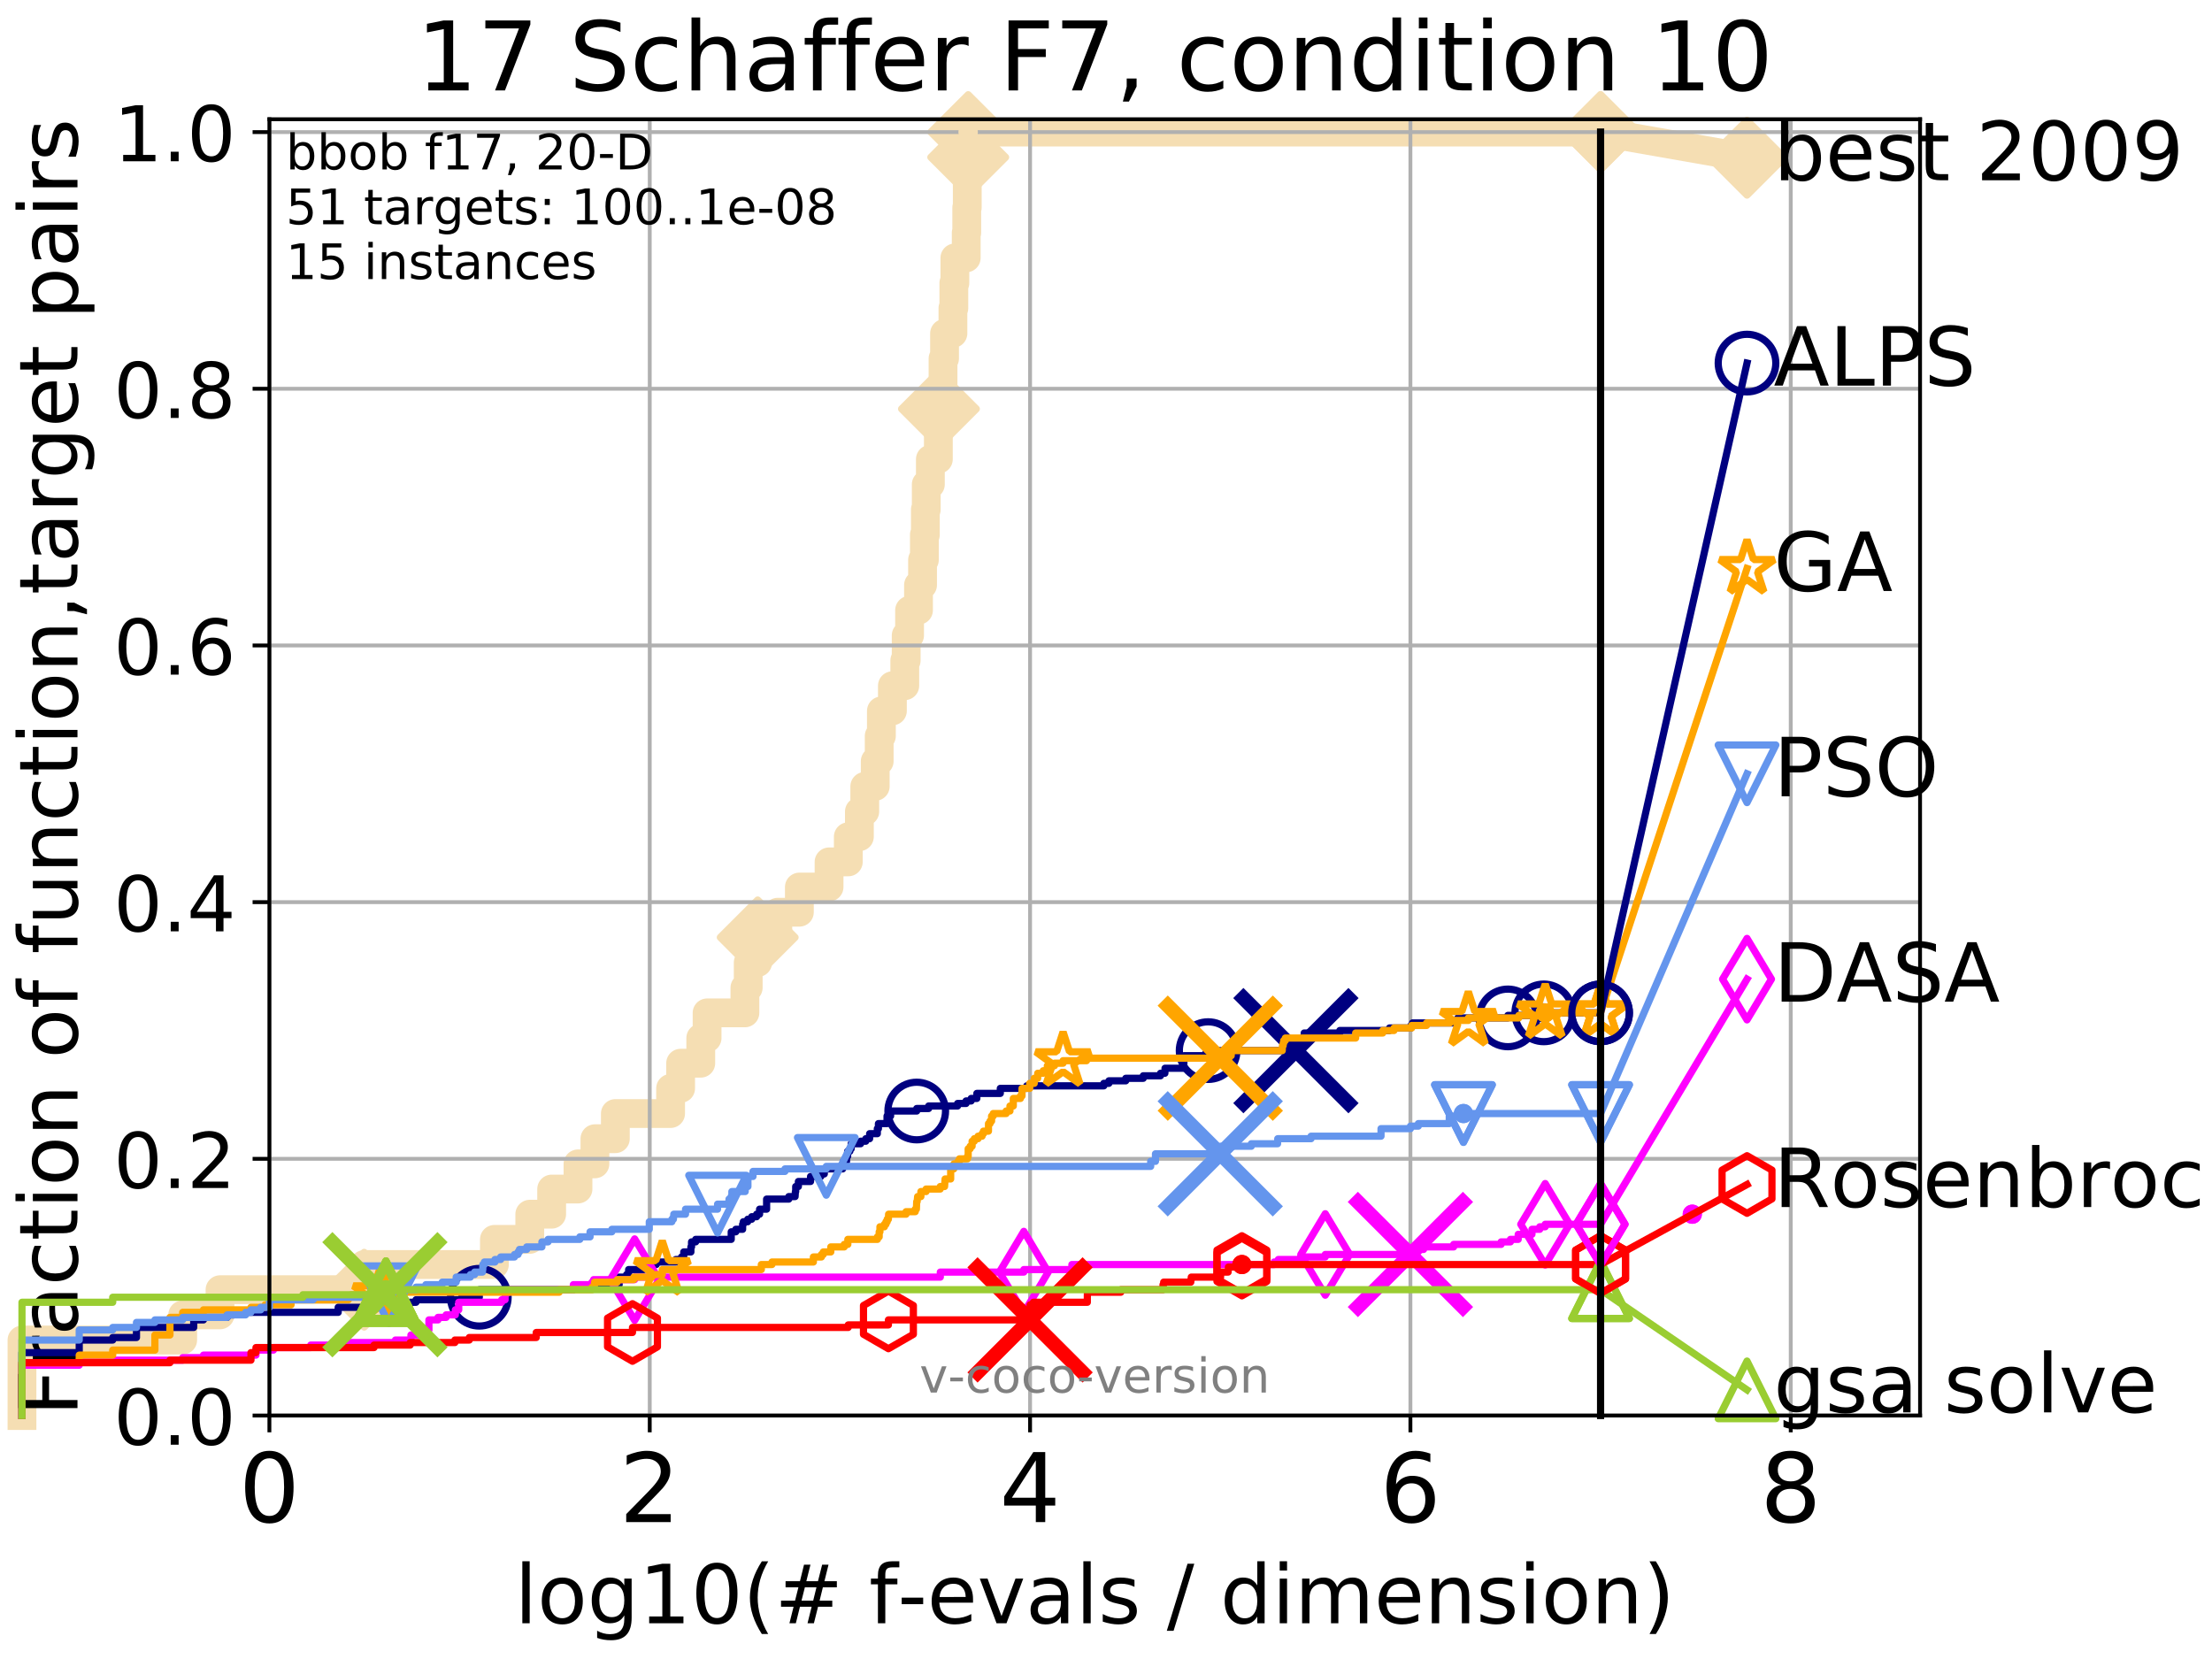 <?xml version="1.0" encoding="utf-8" standalone="no"?>
<!DOCTYPE svg PUBLIC "-//W3C//DTD SVG 1.1//EN"
  "http://www.w3.org/Graphics/SVG/1.1/DTD/svg11.dtd">
<!-- Created with matplotlib (http://matplotlib.org/) -->
<svg height="345.6pt" version="1.1" viewBox="0 0 460.8 345.6" width="460.8pt" xmlns="http://www.w3.org/2000/svg" xmlns:xlink="http://www.w3.org/1999/xlink">
 <defs>
  <style type="text/css">
*{stroke-linecap:butt;stroke-linejoin:round;}
  </style>
 </defs>
 <g id="figure_1">
  <g id="patch_1">
   <path d="M 0 345.6 
L 460.8 345.6 
L 460.8 0 
L 0 0 
z
" style="fill:#ffffff;"/>
  </g>
  <g id="axes_1">
   <g id="patch_2">
    <path d="M 56.12 294.88 
L 399.984 294.88 
L 399.984 24.84 
L 56.12 24.84 
z
" style="fill:#ffffff;"/>
   </g>
   <g id="line2d_1">
    <path d="M 4.579 294.88 
L 4.579 279.153 
L 38.058 279.153 
L 38.058 273.91 
L 45.834 273.91 
L 45.834 268.668 
L 75.861 268.668 
L 75.861 263.425 
L 102.996 263.425 
L 102.996 258.183 
L 110.362 258.183 
L 110.362 252.94 
L 114.922 252.94 
L 114.922 247.698 
L 120.406 247.698 
L 120.406 242.455 
L 123.934 242.455 
L 123.934 237.213 
L 128.189 237.213 
L 128.189 231.97 
L 139.699 231.97 
L 139.699 226.728 
L 141.786 226.728 
L 141.786 221.485 
L 145.982 221.485 
L 145.982 216.243 
L 147.298 216.243 
L 147.298 211 
L 155.179 211 
L 155.179 205.758 
L 155.867 205.758 
L 155.867 200.515 
L 157.84 200.515 
L 157.84 195.273 
L 162.032 195.273 
L 162.032 190.03 
L 166.522 190.03 
L 166.522 184.788 
L 172.708 184.788 
L 172.708 179.546 
L 176.717 179.546 
L 176.717 174.303 
L 179.026 174.303 
L 179.026 169.061 
L 180.148 169.061 
L 180.148 163.818 
L 182.327 163.818 
L 182.327 158.576 
L 183.151 158.576 
L 183.151 153.333 
L 183.611 153.333 
L 183.611 148.091 
L 185.904 148.091 
L 185.904 142.848 
L 188.481 142.848 
L 188.481 137.606 
L 188.775 137.606 
L 188.775 132.363 
L 189.482 132.363 
L 189.482 127.121 
L 191.34 127.121 
L 191.34 121.878 
L 192.184 121.878 
L 192.184 116.636 
L 192.565 116.636 
L 192.565 111.393 
L 192.77 111.393 
L 192.77 106.151 
L 192.956 106.151 
L 192.956 100.908 
L 193.813 100.908 
L 193.813 95.666 
L 195.476 95.666 
L 195.476 90.423 
L 195.6 90.423 
L 195.6 85.181 
L 196.232 85.181 
L 196.232 79.938 
L 196.451 79.938 
L 196.451 74.696 
L 196.766 74.696 
L 196.766 69.453 
L 198.512 69.453 
L 198.512 64.211 
L 198.701 64.211 
L 198.701 58.969 
L 198.919 58.969 
L 198.919 53.726 
L 201.282 53.726 
L 201.282 48.484 
L 201.392 48.484 
L 201.392 43.241 
L 201.5 43.241 
L 201.5 37.999 
L 201.612 37.999 
L 201.612 32.756 
L 201.698 32.756 
L 201.698 27.514 
L 333.43 27.514 
" style="fill:none;stroke:#f5deb3;stroke-linecap:square;stroke-width:6;"/>
   </g>
   <g id="line2d_2">
    <defs>
     <path d="M -0 7.778 
L 7.778 0 
L 0 -7.778 
L -7.778 -0 
z
" id="m18a560c6c6" style="stroke:#f5deb3;stroke-linejoin:miter;stroke-width:1.5;"/>
    </defs>
    <g>
     <use style="fill:#f5deb3;stroke:#f5deb3;stroke-linejoin:miter;stroke-width:1.5;" x="75.861" xlink:href="#m18a560c6c6" y="268.668"/>
     <use style="fill:#f5deb3;stroke:#f5deb3;stroke-linejoin:miter;stroke-width:1.5;" x="157.84" xlink:href="#m18a560c6c6" y="195.273"/>
     <use style="fill:#f5deb3;stroke:#f5deb3;stroke-linejoin:miter;stroke-width:1.5;" x="195.6" xlink:href="#m18a560c6c6" y="85.181"/>
     <use style="fill:#f5deb3;stroke:#f5deb3;stroke-linejoin:miter;stroke-width:1.5;" x="201.698" xlink:href="#m18a560c6c6" y="32.756"/>
     <use style="fill:#f5deb3;stroke:#f5deb3;stroke-linejoin:miter;stroke-width:1.5;" x="201.698" xlink:href="#m18a560c6c6" y="27.514"/>
     <use style="fill:#f5deb3;stroke:#f5deb3;stroke-linejoin:miter;stroke-width:1.5;" x="333.43" xlink:href="#m18a560c6c6" y="27.514"/>
    </g>
   </g>
   <g id="line2d_3">
    <path style="fill:none;stroke:#f5deb3;stroke-linecap:square;stroke-width:6;"/>
    <g/>
   </g>
   <g id="line2d_4">
    <path d="M 333.43 27.514 
L 363.934 32.861 
" style="fill:none;stroke:#f5deb3;stroke-linecap:square;stroke-width:6;"/>
    <g>
     <use style="fill:#f5deb3;stroke:#f5deb3;stroke-linejoin:miter;stroke-width:1.5;" x="333.43" xlink:href="#m18a560c6c6" y="27.514"/>
     <use style="fill:#f5deb3;stroke:#f5deb3;stroke-linejoin:miter;stroke-width:1.5;" x="363.934" xlink:href="#m18a560c6c6" y="32.861"/>
    </g>
   </g>
   <g id="matplotlib.axis_1">
    <g id="xtick_1">
     <g id="line2d_5">
      <path clip-path="url(#p9b07fb13eb)" d="M 56.12 294.88 
L 56.12 24.84 
" style="fill:none;stroke:#b0b0b0;stroke-linecap:square;stroke-width:0.8;"/>
     </g>
     <g id="line2d_6">
      <defs>
       <path d="M 0 0 
L 0 3.5 
" id="m78249ac653" style="stroke:#000000;stroke-width:0.8;"/>
      </defs>
      <g>
       <use style="stroke:#000000;stroke-width:0.8;" x="56.12" xlink:href="#m78249ac653" y="294.88"/>
      </g>
     </g>
     <g id="text_1">
      <!-- 0 -->
      <defs>
       <path d="M 31.781 66.406 
Q 24.172 66.406 20.328 58.906 
Q 16.5 51.422 16.5 36.375 
Q 16.5 21.391 20.328 13.891 
Q 24.172 6.391 31.781 6.391 
Q 39.453 6.391 43.281 13.891 
Q 47.125 21.391 47.125 36.375 
Q 47.125 51.422 43.281 58.906 
Q 39.453 66.406 31.781 66.406 
z
M 31.781 74.219 
Q 44.047 74.219 50.516 64.516 
Q 56.984 54.828 56.984 36.375 
Q 56.984 17.969 50.516 8.266 
Q 44.047 -1.422 31.781 -1.422 
Q 19.531 -1.422 13.062 8.266 
Q 6.594 17.969 6.594 36.375 
Q 6.594 54.828 13.062 64.516 
Q 19.531 74.219 31.781 74.219 
z
" id="DejaVuSans-30"/>
      </defs>
      <g transform="translate(49.758 317.077)scale(0.2 -0.2)">
       <use xlink:href="#DejaVuSans-30"/>
      </g>
     </g>
    </g>
    <g id="xtick_2">
     <g id="line2d_7">
      <path clip-path="url(#p9b07fb13eb)" d="M 135.351 294.88 
L 135.351 24.84 
" style="fill:none;stroke:#b0b0b0;stroke-linecap:square;stroke-width:0.8;"/>
     </g>
     <g id="line2d_8">
      <g>
       <use style="stroke:#000000;stroke-width:0.8;" x="135.351" xlink:href="#m78249ac653" y="294.88"/>
      </g>
     </g>
     <g id="text_2">
      <!-- 2 -->
      <defs>
       <path d="M 19.188 8.297 
L 53.609 8.297 
L 53.609 0 
L 7.328 0 
L 7.328 8.297 
Q 12.938 14.109 22.625 23.891 
Q 32.328 33.688 34.812 36.531 
Q 39.547 41.844 41.422 45.531 
Q 43.312 49.219 43.312 52.781 
Q 43.312 58.594 39.234 62.25 
Q 35.156 65.922 28.609 65.922 
Q 23.969 65.922 18.812 64.312 
Q 13.672 62.703 7.812 59.422 
L 7.812 69.391 
Q 13.766 71.781 18.938 73 
Q 24.125 74.219 28.422 74.219 
Q 39.75 74.219 46.484 68.547 
Q 53.219 62.891 53.219 53.422 
Q 53.219 48.922 51.531 44.891 
Q 49.859 40.875 45.406 35.406 
Q 44.188 33.984 37.641 27.219 
Q 31.109 20.453 19.188 8.297 
z
" id="DejaVuSans-32"/>
      </defs>
      <g transform="translate(128.989 317.077)scale(0.2 -0.2)">
       <use xlink:href="#DejaVuSans-32"/>
      </g>
     </g>
    </g>
    <g id="xtick_3">
     <g id="line2d_9">
      <path clip-path="url(#p9b07fb13eb)" d="M 214.583 294.88 
L 214.583 24.84 
" style="fill:none;stroke:#b0b0b0;stroke-linecap:square;stroke-width:0.8;"/>
     </g>
     <g id="line2d_10">
      <g>
       <use style="stroke:#000000;stroke-width:0.8;" x="214.583" xlink:href="#m78249ac653" y="294.88"/>
      </g>
     </g>
     <g id="text_3">
      <!-- 4 -->
      <defs>
       <path d="M 37.797 64.312 
L 12.891 25.391 
L 37.797 25.391 
z
M 35.203 72.906 
L 47.609 72.906 
L 47.609 25.391 
L 58.016 25.391 
L 58.016 17.188 
L 47.609 17.188 
L 47.609 0 
L 37.797 0 
L 37.797 17.188 
L 4.891 17.188 
L 4.891 26.703 
z
" id="DejaVuSans-34"/>
      </defs>
      <g transform="translate(208.22 317.077)scale(0.2 -0.2)">
       <use xlink:href="#DejaVuSans-34"/>
      </g>
     </g>
    </g>
    <g id="xtick_4">
     <g id="line2d_11">
      <path clip-path="url(#p9b07fb13eb)" d="M 293.814 294.88 
L 293.814 24.84 
" style="fill:none;stroke:#b0b0b0;stroke-linecap:square;stroke-width:0.8;"/>
     </g>
     <g id="line2d_12">
      <g>
       <use style="stroke:#000000;stroke-width:0.8;" x="293.814" xlink:href="#m78249ac653" y="294.88"/>
      </g>
     </g>
     <g id="text_4">
      <!-- 6 -->
      <defs>
       <path d="M 33.016 40.375 
Q 26.375 40.375 22.484 35.828 
Q 18.609 31.297 18.609 23.391 
Q 18.609 15.531 22.484 10.953 
Q 26.375 6.391 33.016 6.391 
Q 39.656 6.391 43.531 10.953 
Q 47.406 15.531 47.406 23.391 
Q 47.406 31.297 43.531 35.828 
Q 39.656 40.375 33.016 40.375 
z
M 52.594 71.297 
L 52.594 62.312 
Q 48.875 64.062 45.094 64.984 
Q 41.312 65.922 37.594 65.922 
Q 27.828 65.922 22.672 59.328 
Q 17.531 52.734 16.797 39.406 
Q 19.672 43.656 24.016 45.922 
Q 28.375 48.188 33.594 48.188 
Q 44.578 48.188 50.953 41.516 
Q 57.328 34.859 57.328 23.391 
Q 57.328 12.156 50.688 5.359 
Q 44.047 -1.422 33.016 -1.422 
Q 20.359 -1.422 13.672 8.266 
Q 6.984 17.969 6.984 36.375 
Q 6.984 53.656 15.188 63.938 
Q 23.391 74.219 37.203 74.219 
Q 40.922 74.219 44.703 73.484 
Q 48.484 72.75 52.594 71.297 
z
" id="DejaVuSans-36"/>
      </defs>
      <g transform="translate(287.452 317.077)scale(0.2 -0.2)">
       <use xlink:href="#DejaVuSans-36"/>
      </g>
     </g>
    </g>
    <g id="xtick_5">
     <g id="line2d_13">
      <path clip-path="url(#p9b07fb13eb)" d="M 373.045 294.88 
L 373.045 24.84 
" style="fill:none;stroke:#b0b0b0;stroke-linecap:square;stroke-width:0.8;"/>
     </g>
     <g id="line2d_14">
      <g>
       <use style="stroke:#000000;stroke-width:0.8;" x="373.045" xlink:href="#m78249ac653" y="294.88"/>
      </g>
     </g>
     <g id="text_5">
      <!-- 8 -->
      <defs>
       <path d="M 31.781 34.625 
Q 24.75 34.625 20.719 30.859 
Q 16.703 27.094 16.703 20.516 
Q 16.703 13.922 20.719 10.156 
Q 24.75 6.391 31.781 6.391 
Q 38.812 6.391 42.859 10.172 
Q 46.922 13.969 46.922 20.516 
Q 46.922 27.094 42.891 30.859 
Q 38.875 34.625 31.781 34.625 
z
M 21.922 38.812 
Q 15.578 40.375 12.031 44.719 
Q 8.5 49.078 8.5 55.328 
Q 8.5 64.062 14.719 69.141 
Q 20.953 74.219 31.781 74.219 
Q 42.672 74.219 48.875 69.141 
Q 55.078 64.062 55.078 55.328 
Q 55.078 49.078 51.531 44.719 
Q 48 40.375 41.703 38.812 
Q 48.828 37.156 52.797 32.312 
Q 56.781 27.484 56.781 20.516 
Q 56.781 9.906 50.312 4.234 
Q 43.844 -1.422 31.781 -1.422 
Q 19.734 -1.422 13.25 4.234 
Q 6.781 9.906 6.781 20.516 
Q 6.781 27.484 10.781 32.312 
Q 14.797 37.156 21.922 38.812 
z
M 18.312 54.391 
Q 18.312 48.734 21.844 45.562 
Q 25.391 42.391 31.781 42.391 
Q 38.141 42.391 41.719 45.562 
Q 45.312 48.734 45.312 54.391 
Q 45.312 60.062 41.719 63.234 
Q 38.141 66.406 31.781 66.406 
Q 25.391 66.406 21.844 63.234 
Q 18.312 60.062 18.312 54.391 
z
" id="DejaVuSans-38"/>
      </defs>
      <g transform="translate(366.683 317.077)scale(0.2 -0.2)">
       <use xlink:href="#DejaVuSans-38"/>
      </g>
     </g>
    </g>
    <g id="text_6">
     <!-- log10(# f-evals / dimension) -->
     <defs>
      <path d="M 9.422 75.984 
L 18.406 75.984 
L 18.406 0 
L 9.422 0 
z
" id="DejaVuSans-6c"/>
      <path d="M 30.609 48.391 
Q 23.391 48.391 19.188 42.75 
Q 14.984 37.109 14.984 27.297 
Q 14.984 17.484 19.156 11.844 
Q 23.344 6.203 30.609 6.203 
Q 37.797 6.203 41.984 11.859 
Q 46.188 17.531 46.188 27.297 
Q 46.188 37.016 41.984 42.703 
Q 37.797 48.391 30.609 48.391 
z
M 30.609 56 
Q 42.328 56 49.016 48.375 
Q 55.719 40.766 55.719 27.297 
Q 55.719 13.875 49.016 6.219 
Q 42.328 -1.422 30.609 -1.422 
Q 18.844 -1.422 12.172 6.219 
Q 5.516 13.875 5.516 27.297 
Q 5.516 40.766 12.172 48.375 
Q 18.844 56 30.609 56 
z
" id="DejaVuSans-6f"/>
      <path d="M 45.406 27.984 
Q 45.406 37.75 41.375 43.109 
Q 37.359 48.484 30.078 48.484 
Q 22.859 48.484 18.828 43.109 
Q 14.797 37.75 14.797 27.984 
Q 14.797 18.266 18.828 12.891 
Q 22.859 7.516 30.078 7.516 
Q 37.359 7.516 41.375 12.891 
Q 45.406 18.266 45.406 27.984 
z
M 54.391 6.781 
Q 54.391 -7.172 48.188 -13.984 
Q 42 -20.797 29.203 -20.797 
Q 24.469 -20.797 20.266 -20.094 
Q 16.062 -19.391 12.109 -17.922 
L 12.109 -9.188 
Q 16.062 -11.328 19.922 -12.344 
Q 23.781 -13.375 27.781 -13.375 
Q 36.625 -13.375 41.016 -8.766 
Q 45.406 -4.156 45.406 5.172 
L 45.406 9.625 
Q 42.625 4.781 38.281 2.391 
Q 33.938 0 27.875 0 
Q 17.828 0 11.672 7.656 
Q 5.516 15.328 5.516 27.984 
Q 5.516 40.672 11.672 48.328 
Q 17.828 56 27.875 56 
Q 33.938 56 38.281 53.609 
Q 42.625 51.219 45.406 46.391 
L 45.406 54.688 
L 54.391 54.688 
z
" id="DejaVuSans-67"/>
      <path d="M 12.406 8.297 
L 28.516 8.297 
L 28.516 63.922 
L 10.984 60.406 
L 10.984 69.391 
L 28.422 72.906 
L 38.281 72.906 
L 38.281 8.297 
L 54.391 8.297 
L 54.391 0 
L 12.406 0 
z
" id="DejaVuSans-31"/>
      <path d="M 31 75.875 
Q 24.469 64.656 21.281 53.656 
Q 18.109 42.672 18.109 31.391 
Q 18.109 20.125 21.312 9.062 
Q 24.516 -2 31 -13.188 
L 23.188 -13.188 
Q 15.875 -1.703 12.234 9.375 
Q 8.594 20.453 8.594 31.391 
Q 8.594 42.281 12.203 53.312 
Q 15.828 64.359 23.188 75.875 
z
" id="DejaVuSans-28"/>
      <path d="M 51.125 44 
L 36.922 44 
L 32.812 27.688 
L 47.125 27.688 
z
M 43.797 71.781 
L 38.719 51.516 
L 52.984 51.516 
L 58.109 71.781 
L 65.922 71.781 
L 60.891 51.516 
L 76.125 51.516 
L 76.125 44 
L 58.984 44 
L 54.984 27.688 
L 70.516 27.688 
L 70.516 20.219 
L 53.078 20.219 
L 48 0 
L 40.188 0 
L 45.219 20.219 
L 30.906 20.219 
L 25.875 0 
L 18.016 0 
L 23.094 20.219 
L 7.719 20.219 
L 7.719 27.688 
L 24.906 27.688 
L 29 44 
L 13.281 44 
L 13.281 51.516 
L 30.906 51.516 
L 35.891 71.781 
z
" id="DejaVuSans-23"/>
      <path id="DejaVuSans-20"/>
      <path d="M 37.109 75.984 
L 37.109 68.5 
L 28.516 68.5 
Q 23.688 68.5 21.797 66.547 
Q 19.922 64.594 19.922 59.516 
L 19.922 54.688 
L 34.719 54.688 
L 34.719 47.703 
L 19.922 47.703 
L 19.922 0 
L 10.891 0 
L 10.891 47.703 
L 2.297 47.703 
L 2.297 54.688 
L 10.891 54.688 
L 10.891 58.5 
Q 10.891 67.625 15.141 71.797 
Q 19.391 75.984 28.609 75.984 
z
" id="DejaVuSans-66"/>
      <path d="M 4.891 31.391 
L 31.203 31.391 
L 31.203 23.391 
L 4.891 23.391 
z
" id="DejaVuSans-2d"/>
      <path d="M 56.203 29.594 
L 56.203 25.203 
L 14.891 25.203 
Q 15.484 15.922 20.484 11.062 
Q 25.484 6.203 34.422 6.203 
Q 39.594 6.203 44.453 7.469 
Q 49.312 8.734 54.109 11.281 
L 54.109 2.781 
Q 49.266 0.734 44.188 -0.344 
Q 39.109 -1.422 33.891 -1.422 
Q 20.797 -1.422 13.156 6.188 
Q 5.516 13.812 5.516 26.812 
Q 5.516 40.234 12.766 48.109 
Q 20.016 56 32.328 56 
Q 43.359 56 49.781 48.891 
Q 56.203 41.797 56.203 29.594 
z
M 47.219 32.234 
Q 47.125 39.594 43.094 43.984 
Q 39.062 48.391 32.422 48.391 
Q 24.906 48.391 20.391 44.141 
Q 15.875 39.891 15.188 32.172 
z
" id="DejaVuSans-65"/>
      <path d="M 2.984 54.688 
L 12.5 54.688 
L 29.594 8.797 
L 46.688 54.688 
L 56.203 54.688 
L 35.688 0 
L 23.484 0 
z
" id="DejaVuSans-76"/>
      <path d="M 34.281 27.484 
Q 23.391 27.484 19.188 25 
Q 14.984 22.516 14.984 16.5 
Q 14.984 11.719 18.141 8.906 
Q 21.297 6.109 26.703 6.109 
Q 34.188 6.109 38.703 11.406 
Q 43.219 16.703 43.219 25.484 
L 43.219 27.484 
z
M 52.203 31.203 
L 52.203 0 
L 43.219 0 
L 43.219 8.297 
Q 40.141 3.328 35.547 0.953 
Q 30.953 -1.422 24.312 -1.422 
Q 15.922 -1.422 10.953 3.297 
Q 6 8.016 6 15.922 
Q 6 25.141 12.172 29.828 
Q 18.359 34.516 30.609 34.516 
L 43.219 34.516 
L 43.219 35.406 
Q 43.219 41.609 39.141 45 
Q 35.062 48.391 27.688 48.391 
Q 23 48.391 18.547 47.266 
Q 14.109 46.141 10.016 43.891 
L 10.016 52.203 
Q 14.938 54.109 19.578 55.047 
Q 24.219 56 28.609 56 
Q 40.484 56 46.344 49.844 
Q 52.203 43.703 52.203 31.203 
z
" id="DejaVuSans-61"/>
      <path d="M 44.281 53.078 
L 44.281 44.578 
Q 40.484 46.531 36.375 47.5 
Q 32.281 48.484 27.875 48.484 
Q 21.188 48.484 17.844 46.438 
Q 14.5 44.391 14.5 40.281 
Q 14.5 37.156 16.891 35.375 
Q 19.281 33.594 26.516 31.984 
L 29.594 31.297 
Q 39.156 29.25 43.188 25.516 
Q 47.219 21.781 47.219 15.094 
Q 47.219 7.469 41.188 3.016 
Q 35.156 -1.422 24.609 -1.422 
Q 20.219 -1.422 15.453 -0.562 
Q 10.688 0.297 5.422 2 
L 5.422 11.281 
Q 10.406 8.688 15.234 7.391 
Q 20.062 6.109 24.812 6.109 
Q 31.156 6.109 34.562 8.281 
Q 37.984 10.453 37.984 14.406 
Q 37.984 18.062 35.516 20.016 
Q 33.062 21.969 24.703 23.781 
L 21.578 24.516 
Q 13.234 26.266 9.516 29.906 
Q 5.812 33.547 5.812 39.891 
Q 5.812 47.609 11.281 51.797 
Q 16.75 56 26.812 56 
Q 31.781 56 36.172 55.266 
Q 40.578 54.547 44.281 53.078 
z
" id="DejaVuSans-73"/>
      <path d="M 25.391 72.906 
L 33.688 72.906 
L 8.297 -9.281 
L 0 -9.281 
z
" id="DejaVuSans-2f"/>
      <path d="M 45.406 46.391 
L 45.406 75.984 
L 54.391 75.984 
L 54.391 0 
L 45.406 0 
L 45.406 8.203 
Q 42.578 3.328 38.25 0.953 
Q 33.938 -1.422 27.875 -1.422 
Q 17.969 -1.422 11.734 6.484 
Q 5.516 14.406 5.516 27.297 
Q 5.516 40.188 11.734 48.094 
Q 17.969 56 27.875 56 
Q 33.938 56 38.25 53.625 
Q 42.578 51.266 45.406 46.391 
z
M 14.797 27.297 
Q 14.797 17.391 18.875 11.75 
Q 22.953 6.109 30.078 6.109 
Q 37.203 6.109 41.297 11.75 
Q 45.406 17.391 45.406 27.297 
Q 45.406 37.203 41.297 42.844 
Q 37.203 48.484 30.078 48.484 
Q 22.953 48.484 18.875 42.844 
Q 14.797 37.203 14.797 27.297 
z
" id="DejaVuSans-64"/>
      <path d="M 9.422 54.688 
L 18.406 54.688 
L 18.406 0 
L 9.422 0 
z
M 9.422 75.984 
L 18.406 75.984 
L 18.406 64.594 
L 9.422 64.594 
z
" id="DejaVuSans-69"/>
      <path d="M 52 44.188 
Q 55.375 50.25 60.062 53.125 
Q 64.75 56 71.094 56 
Q 79.641 56 84.281 50.016 
Q 88.922 44.047 88.922 33.016 
L 88.922 0 
L 79.891 0 
L 79.891 32.719 
Q 79.891 40.578 77.094 44.375 
Q 74.312 48.188 68.609 48.188 
Q 61.625 48.188 57.562 43.547 
Q 53.516 38.922 53.516 30.906 
L 53.516 0 
L 44.484 0 
L 44.484 32.719 
Q 44.484 40.625 41.703 44.406 
Q 38.922 48.188 33.109 48.188 
Q 26.219 48.188 22.156 43.531 
Q 18.109 38.875 18.109 30.906 
L 18.109 0 
L 9.078 0 
L 9.078 54.688 
L 18.109 54.688 
L 18.109 46.188 
Q 21.188 51.219 25.484 53.609 
Q 29.781 56 35.688 56 
Q 41.656 56 45.828 52.969 
Q 50 49.953 52 44.188 
z
" id="DejaVuSans-6d"/>
      <path d="M 54.891 33.016 
L 54.891 0 
L 45.906 0 
L 45.906 32.719 
Q 45.906 40.484 42.875 44.328 
Q 39.844 48.188 33.797 48.188 
Q 26.516 48.188 22.312 43.547 
Q 18.109 38.922 18.109 30.906 
L 18.109 0 
L 9.078 0 
L 9.078 54.688 
L 18.109 54.688 
L 18.109 46.188 
Q 21.344 51.125 25.703 53.562 
Q 30.078 56 35.797 56 
Q 45.219 56 50.047 50.172 
Q 54.891 44.344 54.891 33.016 
z
" id="DejaVuSans-6e"/>
      <path d="M 8.016 75.875 
L 15.828 75.875 
Q 23.141 64.359 26.781 53.312 
Q 30.422 42.281 30.422 31.391 
Q 30.422 20.453 26.781 9.375 
Q 23.141 -1.703 15.828 -13.188 
L 8.016 -13.188 
Q 14.5 -2 17.703 9.062 
Q 20.906 20.125 20.906 31.391 
Q 20.906 42.672 17.703 53.656 
Q 14.5 64.656 8.016 75.875 
z
" id="DejaVuSans-29"/>
     </defs>
     <g transform="translate(107.211 338.154)scale(0.17 -0.17)">
      <use xlink:href="#DejaVuSans-6c"/>
      <use x="27.783" xlink:href="#DejaVuSans-6f"/>
      <use x="88.965" xlink:href="#DejaVuSans-67"/>
      <use x="152.441" xlink:href="#DejaVuSans-31"/>
      <use x="216.064" xlink:href="#DejaVuSans-30"/>
      <use x="279.688" xlink:href="#DejaVuSans-28"/>
      <use x="318.701" xlink:href="#DejaVuSans-23"/>
      <use x="402.49" xlink:href="#DejaVuSans-20"/>
      <use x="434.277" xlink:href="#DejaVuSans-66"/>
      <use x="469.404" xlink:href="#DejaVuSans-2d"/>
      <use x="505.488" xlink:href="#DejaVuSans-65"/>
      <use x="567.012" xlink:href="#DejaVuSans-76"/>
      <use x="626.191" xlink:href="#DejaVuSans-61"/>
      <use x="687.471" xlink:href="#DejaVuSans-6c"/>
      <use x="715.254" xlink:href="#DejaVuSans-73"/>
      <use x="767.354" xlink:href="#DejaVuSans-20"/>
      <use x="799.141" xlink:href="#DejaVuSans-2f"/>
      <use x="832.832" xlink:href="#DejaVuSans-20"/>
      <use x="864.619" xlink:href="#DejaVuSans-64"/>
      <use x="928.096" xlink:href="#DejaVuSans-69"/>
      <use x="955.879" xlink:href="#DejaVuSans-6d"/>
      <use x="1053.291" xlink:href="#DejaVuSans-65"/>
      <use x="1114.814" xlink:href="#DejaVuSans-6e"/>
      <use x="1178.193" xlink:href="#DejaVuSans-73"/>
      <use x="1230.293" xlink:href="#DejaVuSans-69"/>
      <use x="1258.076" xlink:href="#DejaVuSans-6f"/>
      <use x="1319.258" xlink:href="#DejaVuSans-6e"/>
      <use x="1382.637" xlink:href="#DejaVuSans-29"/>
     </g>
    </g>
   </g>
   <g id="matplotlib.axis_2">
    <g id="ytick_1">
     <g id="line2d_15">
      <path clip-path="url(#p9b07fb13eb)" d="M 56.12 294.88 
L 399.984 294.88 
" style="fill:none;stroke:#b0b0b0;stroke-linecap:square;stroke-width:0.8;"/>
     </g>
     <g id="line2d_16">
      <defs>
       <path d="M 0 0 
L -3.5 0 
" id="m3e442c7fff" style="stroke:#000000;stroke-width:0.8;"/>
      </defs>
      <g>
       <use style="stroke:#000000;stroke-width:0.8;" x="56.12" xlink:href="#m3e442c7fff" y="294.88"/>
      </g>
     </g>
     <g id="text_7">
      <!-- 0.0 -->
      <defs>
       <path d="M 10.688 12.406 
L 21 12.406 
L 21 0 
L 10.688 0 
z
" id="DejaVuSans-2e"/>
      </defs>
      <g transform="translate(23.675 300.959)scale(0.16 -0.16)">
       <use xlink:href="#DejaVuSans-30"/>
       <use x="63.623" xlink:href="#DejaVuSans-2e"/>
       <use x="95.41" xlink:href="#DejaVuSans-30"/>
      </g>
     </g>
    </g>
    <g id="ytick_2">
     <g id="line2d_17">
      <path clip-path="url(#p9b07fb13eb)" d="M 56.12 241.407 
L 399.984 241.407 
" style="fill:none;stroke:#b0b0b0;stroke-linecap:square;stroke-width:0.8;"/>
     </g>
     <g id="line2d_18">
      <g>
       <use style="stroke:#000000;stroke-width:0.8;" x="56.12" xlink:href="#m3e442c7fff" y="241.407"/>
      </g>
     </g>
     <g id="text_8">
      <!-- 0.2 -->
      <g transform="translate(23.675 247.485)scale(0.16 -0.16)">
       <use xlink:href="#DejaVuSans-30"/>
       <use x="63.623" xlink:href="#DejaVuSans-2e"/>
       <use x="95.41" xlink:href="#DejaVuSans-32"/>
      </g>
     </g>
    </g>
    <g id="ytick_3">
     <g id="line2d_19">
      <path clip-path="url(#p9b07fb13eb)" d="M 56.12 187.933 
L 399.984 187.933 
" style="fill:none;stroke:#b0b0b0;stroke-linecap:square;stroke-width:0.8;"/>
     </g>
     <g id="line2d_20">
      <g>
       <use style="stroke:#000000;stroke-width:0.8;" x="56.12" xlink:href="#m3e442c7fff" y="187.933"/>
      </g>
     </g>
     <g id="text_9">
      <!-- 0.4 -->
      <g transform="translate(23.675 194.012)scale(0.16 -0.16)">
       <use xlink:href="#DejaVuSans-30"/>
       <use x="63.623" xlink:href="#DejaVuSans-2e"/>
       <use x="95.41" xlink:href="#DejaVuSans-34"/>
      </g>
     </g>
    </g>
    <g id="ytick_4">
     <g id="line2d_21">
      <path clip-path="url(#p9b07fb13eb)" d="M 56.12 134.46 
L 399.984 134.46 
" style="fill:none;stroke:#b0b0b0;stroke-linecap:square;stroke-width:0.8;"/>
     </g>
     <g id="line2d_22">
      <g>
       <use style="stroke:#000000;stroke-width:0.8;" x="56.12" xlink:href="#m3e442c7fff" y="134.46"/>
      </g>
     </g>
     <g id="text_10">
      <!-- 0.6 -->
      <g transform="translate(23.675 140.539)scale(0.16 -0.16)">
       <use xlink:href="#DejaVuSans-30"/>
       <use x="63.623" xlink:href="#DejaVuSans-2e"/>
       <use x="95.41" xlink:href="#DejaVuSans-36"/>
      </g>
     </g>
    </g>
    <g id="ytick_5">
     <g id="line2d_23">
      <path clip-path="url(#p9b07fb13eb)" d="M 56.12 80.987 
L 399.984 80.987 
" style="fill:none;stroke:#b0b0b0;stroke-linecap:square;stroke-width:0.8;"/>
     </g>
     <g id="line2d_24">
      <g>
       <use style="stroke:#000000;stroke-width:0.8;" x="56.12" xlink:href="#m3e442c7fff" y="80.987"/>
      </g>
     </g>
     <g id="text_11">
      <!-- 0.8 -->
      <g transform="translate(23.675 87.066)scale(0.16 -0.16)">
       <use xlink:href="#DejaVuSans-30"/>
       <use x="63.623" xlink:href="#DejaVuSans-2e"/>
       <use x="95.41" xlink:href="#DejaVuSans-38"/>
      </g>
     </g>
    </g>
    <g id="ytick_6">
     <g id="line2d_25">
      <path clip-path="url(#p9b07fb13eb)" d="M 56.12 27.514 
L 399.984 27.514 
" style="fill:none;stroke:#b0b0b0;stroke-linecap:square;stroke-width:0.8;"/>
     </g>
     <g id="line2d_26">
      <g>
       <use style="stroke:#000000;stroke-width:0.8;" x="56.12" xlink:href="#m3e442c7fff" y="27.514"/>
      </g>
     </g>
     <g id="text_12">
      <!-- 1.0 -->
      <g transform="translate(23.675 33.592)scale(0.16 -0.16)">
       <use xlink:href="#DejaVuSans-31"/>
       <use x="63.623" xlink:href="#DejaVuSans-2e"/>
       <use x="95.41" xlink:href="#DejaVuSans-30"/>
      </g>
     </g>
    </g>
    <g id="text_13">
     <!-- Fraction of function,target pairs -->
     <defs>
      <path d="M 9.812 72.906 
L 51.703 72.906 
L 51.703 64.594 
L 19.672 64.594 
L 19.672 43.109 
L 48.578 43.109 
L 48.578 34.812 
L 19.672 34.812 
L 19.672 0 
L 9.812 0 
z
" id="DejaVuSans-46"/>
      <path d="M 41.109 46.297 
Q 39.594 47.172 37.812 47.578 
Q 36.031 48 33.891 48 
Q 26.266 48 22.188 43.047 
Q 18.109 38.094 18.109 28.812 
L 18.109 0 
L 9.078 0 
L 9.078 54.688 
L 18.109 54.688 
L 18.109 46.188 
Q 20.953 51.172 25.484 53.578 
Q 30.031 56 36.531 56 
Q 37.453 56 38.578 55.875 
Q 39.703 55.766 41.062 55.516 
z
" id="DejaVuSans-72"/>
      <path d="M 48.781 52.594 
L 48.781 44.188 
Q 44.969 46.297 41.141 47.344 
Q 37.312 48.391 33.406 48.391 
Q 24.656 48.391 19.812 42.844 
Q 14.984 37.312 14.984 27.297 
Q 14.984 17.281 19.812 11.734 
Q 24.656 6.203 33.406 6.203 
Q 37.312 6.203 41.141 7.25 
Q 44.969 8.297 48.781 10.406 
L 48.781 2.094 
Q 45.016 0.344 40.984 -0.531 
Q 36.969 -1.422 32.422 -1.422 
Q 20.062 -1.422 12.781 6.344 
Q 5.516 14.109 5.516 27.297 
Q 5.516 40.672 12.859 48.328 
Q 20.219 56 33.016 56 
Q 37.156 56 41.109 55.141 
Q 45.062 54.297 48.781 52.594 
z
" id="DejaVuSans-63"/>
      <path d="M 18.312 70.219 
L 18.312 54.688 
L 36.812 54.688 
L 36.812 47.703 
L 18.312 47.703 
L 18.312 18.016 
Q 18.312 11.328 20.141 9.422 
Q 21.969 7.516 27.594 7.516 
L 36.812 7.516 
L 36.812 0 
L 27.594 0 
Q 17.188 0 13.234 3.875 
Q 9.281 7.766 9.281 18.016 
L 9.281 47.703 
L 2.688 47.703 
L 2.688 54.688 
L 9.281 54.688 
L 9.281 70.219 
z
" id="DejaVuSans-74"/>
      <path d="M 8.5 21.578 
L 8.5 54.688 
L 17.484 54.688 
L 17.484 21.922 
Q 17.484 14.156 20.5 10.266 
Q 23.531 6.391 29.594 6.391 
Q 36.859 6.391 41.078 11.031 
Q 45.312 15.672 45.312 23.688 
L 45.312 54.688 
L 54.297 54.688 
L 54.297 0 
L 45.312 0 
L 45.312 8.406 
Q 42.047 3.422 37.719 1 
Q 33.406 -1.422 27.688 -1.422 
Q 18.266 -1.422 13.375 4.438 
Q 8.5 10.297 8.5 21.578 
z
M 31.109 56 
z
" id="DejaVuSans-75"/>
      <path d="M 11.719 12.406 
L 22.016 12.406 
L 22.016 4 
L 14.016 -11.625 
L 7.719 -11.625 
L 11.719 4 
z
" id="DejaVuSans-2c"/>
      <path d="M 18.109 8.203 
L 18.109 -20.797 
L 9.078 -20.797 
L 9.078 54.688 
L 18.109 54.688 
L 18.109 46.391 
Q 20.953 51.266 25.266 53.625 
Q 29.594 56 35.594 56 
Q 45.562 56 51.781 48.094 
Q 58.016 40.188 58.016 27.297 
Q 58.016 14.406 51.781 6.484 
Q 45.562 -1.422 35.594 -1.422 
Q 29.594 -1.422 25.266 0.953 
Q 20.953 3.328 18.109 8.203 
z
M 48.688 27.297 
Q 48.688 37.203 44.609 42.844 
Q 40.531 48.484 33.406 48.484 
Q 26.266 48.484 22.188 42.844 
Q 18.109 37.203 18.109 27.297 
Q 18.109 17.391 22.188 11.75 
Q 26.266 6.109 33.406 6.109 
Q 40.531 6.109 44.609 11.75 
Q 48.688 17.391 48.688 27.297 
z
" id="DejaVuSans-70"/>
     </defs>
     <g transform="translate(16.14 294.999)rotate(-90)scale(0.17 -0.17)">
      <use xlink:href="#DejaVuSans-46"/>
      <use x="57.41" xlink:href="#DejaVuSans-72"/>
      <use x="98.523" xlink:href="#DejaVuSans-61"/>
      <use x="159.803" xlink:href="#DejaVuSans-63"/>
      <use x="214.783" xlink:href="#DejaVuSans-74"/>
      <use x="253.992" xlink:href="#DejaVuSans-69"/>
      <use x="281.775" xlink:href="#DejaVuSans-6f"/>
      <use x="342.957" xlink:href="#DejaVuSans-6e"/>
      <use x="406.336" xlink:href="#DejaVuSans-20"/>
      <use x="438.123" xlink:href="#DejaVuSans-6f"/>
      <use x="499.305" xlink:href="#DejaVuSans-66"/>
      <use x="534.51" xlink:href="#DejaVuSans-20"/>
      <use x="566.297" xlink:href="#DejaVuSans-66"/>
      <use x="601.502" xlink:href="#DejaVuSans-75"/>
      <use x="664.881" xlink:href="#DejaVuSans-6e"/>
      <use x="728.26" xlink:href="#DejaVuSans-63"/>
      <use x="783.24" xlink:href="#DejaVuSans-74"/>
      <use x="822.449" xlink:href="#DejaVuSans-69"/>
      <use x="850.232" xlink:href="#DejaVuSans-6f"/>
      <use x="911.414" xlink:href="#DejaVuSans-6e"/>
      <use x="974.793" xlink:href="#DejaVuSans-2c"/>
      <use x="1006.58" xlink:href="#DejaVuSans-74"/>
      <use x="1045.789" xlink:href="#DejaVuSans-61"/>
      <use x="1107.068" xlink:href="#DejaVuSans-72"/>
      <use x="1148.166" xlink:href="#DejaVuSans-67"/>
      <use x="1211.643" xlink:href="#DejaVuSans-65"/>
      <use x="1273.166" xlink:href="#DejaVuSans-74"/>
      <use x="1312.375" xlink:href="#DejaVuSans-20"/>
      <use x="1344.162" xlink:href="#DejaVuSans-70"/>
      <use x="1407.639" xlink:href="#DejaVuSans-61"/>
      <use x="1468.918" xlink:href="#DejaVuSans-69"/>
      <use x="1496.701" xlink:href="#DejaVuSans-72"/>
      <use x="1537.814" xlink:href="#DejaVuSans-73"/>
     </g>
    </g>
   </g>
   <g id="line2d_27">
    <defs>
     <path d="M 0 1.5 
C 0.398 1.5 0.779 1.342 1.061 1.061 
C 1.342 0.779 1.5 0.398 1.5 0 
C 1.5 -0.398 1.342 -0.779 1.061 -1.061 
C 0.779 -1.342 0.398 -1.5 0 -1.5 
C -0.398 -1.5 -0.779 -1.342 -1.061 -1.061 
C -1.342 -0.779 -1.5 -0.398 -1.5 0 
C -1.5 0.398 -1.342 0.779 -1.061 1.061 
C -0.779 1.342 -0.398 1.5 0 1.5 
z
" id="m4b99b03d9b" style="stroke:#f5deb3;"/>
    </defs>
    <g>
     <use style="fill:#f5deb3;stroke:#f5deb3;" x="201.698" xlink:href="#m4b99b03d9b" y="27.514"/>
     <use style="fill:#f5deb3;stroke:#f5deb3;" x="201.698" xlink:href="#m4b99b03d9b" y="27.514"/>
    </g>
   </g>
   <g id="line2d_28">
    <defs>
     <path d="M 0 1.5 
C 0.398 1.5 0.779 1.342 1.061 1.061 
C 1.342 0.779 1.5 0.398 1.5 0 
C 1.5 -0.398 1.342 -0.779 1.061 -1.061 
C 0.779 -1.342 0.398 -1.5 0 -1.5 
C -0.398 -1.5 -0.779 -1.342 -1.061 -1.061 
C -1.342 -0.779 -1.5 -0.398 -1.5 0 
C -1.5 0.398 -1.342 0.779 -1.061 1.061 
C -0.779 1.342 -0.398 1.5 0 1.5 
z
" id="mdab4be3bb5" style="stroke:#000080;"/>
    </defs>
    <g>
     <use style="fill:#000080;stroke:#000080;" x="321.595" xlink:href="#mdab4be3bb5" y="211"/>
     <use style="fill:#000080;stroke:#000080;" x="321.595" xlink:href="#mdab4be3bb5" y="211"/>
    </g>
   </g>
   <g id="line2d_29">
    <path d="M 4.579 294.88 
L 4.579 281.774 
L 16.504 281.774 
L 16.504 279.153 
L 23.48 279.153 
L 23.48 278.628 
L 28.43 278.628 
L 28.43 276.531 
L 40.355 276.531 
L 40.355 274.959 
L 42.382 274.959 
L 42.382 274.434 
L 47.331 274.434 
L 47.331 273.91 
L 48.708 273.91 
L 48.708 273.386 
L 70.45 273.386 
L 70.45 272.337 
L 83.463 272.337 
L 83.463 271.289 
L 86.658 271.289 
L 86.658 270.765 
L 96.161 270.765 
L 96.161 270.24 
L 99.848 270.24 
L 99.848 268.668 
L 119.5 268.668 
L 119.5 268.143 
L 128.767 268.143 
L 128.767 267.619 
L 128.98 267.619 
L 128.98 266.046 
L 130.528 266.046 
L 130.528 265.522 
L 130.955 265.522 
L 130.955 264.474 
L 134.121 264.474 
L 134.121 263.949 
L 136.001 263.949 
L 136.001 263.425 
L 136.715 263.425 
L 136.715 262.901 
L 140.786 262.901 
L 140.786 262.377 
L 141.968 262.377 
L 141.968 261.852 
L 142.436 261.852 
L 142.436 260.804 
L 143.925 260.804 
L 143.925 259.755 
L 144.061 259.755 
L 144.061 258.707 
L 144.92 258.707 
L 144.92 258.183 
L 152.328 258.183 
L 152.328 256.61 
L 153.276 256.61 
L 153.276 256.086 
L 154.7 256.086 
L 154.7 255.037 
L 154.845 255.037 
L 154.845 254.513 
L 155.762 254.513 
L 155.762 253.989 
L 156.592 253.989 
L 156.592 253.464 
L 157.62 253.464 
L 157.62 252.94 
L 158.234 252.94 
L 158.234 251.892 
L 159.698 251.892 
L 159.698 249.795 
L 164.316 249.795 
L 164.316 249.27 
L 165.631 249.27 
L 165.696 248.222 
L 165.76 248.222 
L 165.76 247.173 
L 166.317 247.173 
L 166.317 246.125 
L 168.853 246.125 
L 168.853 245.076 
L 171.004 245.076 
L 171.004 244.552 
L 171.715 244.552 
L 171.73 243.504 
L 175.542 243.504 
L 175.542 242.979 
L 175.7 242.979 
L 175.7 241.931 
L 176.348 241.931 
L 176.348 240.882 
L 176.578 240.882 
L 176.578 239.834 
L 177.034 239.834 
L 177.034 239.31 
L 177.312 239.31 
L 177.312 238.261 
L 179.279 238.261 
L 179.279 237.737 
L 180.361 237.737 
L 180.361 237.213 
L 181.156 237.213 
L 181.162 236.164 
L 182.764 236.164 
L 182.764 235.116 
L 182.993 235.116 
L 182.993 234.067 
L 184.781 234.067 
L 184.786 232.495 
L 185.527 232.495 
L 185.527 231.446 
L 190.971 231.446 
L 190.971 230.922 
L 193.454 230.922 
L 193.454 230.398 
L 199.485 230.398 
L 199.485 229.873 
L 201.243 229.873 
L 201.243 229.349 
L 202.311 229.349 
L 202.311 228.825 
L 203.492 228.825 
L 203.492 227.776 
L 208.381 227.776 
L 208.381 226.728 
L 213.887 226.728 
L 213.887 226.204 
L 229.944 226.204 
L 229.944 225.679 
L 231.004 225.679 
L 231.004 225.155 
L 234.516 225.155 
L 234.516 224.631 
L 238.159 224.631 
L 238.159 224.107 
L 241.753 224.107 
L 241.753 223.582 
L 242.668 223.582 
L 242.699 222.534 
L 246.576 222.534 
L 246.683 219.913 
L 251.176 219.913 
L 251.176 219.388 
L 251.676 219.388 
L 251.676 218.864 
L 270.293 218.864 
L 270.327 217.816 
L 270.612 217.816 
L 270.612 217.291 
L 271.567 217.291 
L 271.638 215.719 
L 271.692 215.719 
L 271.692 215.194 
L 279.109 215.194 
L 279.109 214.67 
L 289.46 214.67 
L 289.46 214.146 
L 293.934 214.146 
L 293.934 213.622 
L 294.263 213.622 
L 294.263 213.097 
L 303.536 213.097 
L 303.536 212.573 
L 303.7 212.573 
L 303.7 212.049 
L 314.121 212.049 
L 314.121 211.525 
L 321.595 211.525 
L 321.595 211 
L 333.43 211 
L 333.43 211 
" style="fill:none;stroke:#000080;stroke-linecap:square;stroke-width:1.5;"/>
   </g>
   <g id="line2d_30">
    <defs>
     <path d="M 0 6 
C 1.591 6 3.117 5.368 4.243 4.243 
C 5.368 3.117 6 1.591 6 0 
C 6 -1.591 5.368 -3.117 4.243 -4.243 
C 3.117 -5.368 1.591 -6 0 -6 
C -1.591 -6 -3.117 -5.368 -4.243 -4.243 
C -5.368 -3.117 -6 -1.591 -6 0 
C -6 1.591 -5.368 3.117 -4.243 4.243 
C -3.117 5.368 -1.591 6 0 6 
z
" id="mb2fe84e11c" style="stroke:#000080;stroke-width:1.5;"/>
    </defs>
    <g>
     <use style="fill-opacity:0;stroke:#000080;stroke-width:1.5;" x="99.848" xlink:href="#mb2fe84e11c" y="270.24"/>
     <use style="fill-opacity:0;stroke:#000080;stroke-width:1.5;" x="190.971" xlink:href="#mb2fe84e11c" y="231.446"/>
     <use style="fill-opacity:0;stroke:#000080;stroke-width:1.5;" x="251.676" xlink:href="#mb2fe84e11c" y="218.864"/>
     <use style="fill-opacity:0;stroke:#000080;stroke-width:1.5;" x="314.121" xlink:href="#mb2fe84e11c" y="212.049"/>
     <use style="fill-opacity:0;stroke:#000080;stroke-width:1.5;" x="321.595" xlink:href="#mb2fe84e11c" y="211"/>
     <use style="fill-opacity:0;stroke:#000080;stroke-width:1.5;" x="333.43" xlink:href="#mb2fe84e11c" y="211"/>
    </g>
   </g>
   <g id="line2d_31">
    <path style="fill:none;stroke:#000080;stroke-linecap:square;stroke-width:1.5;"/>
    <g/>
   </g>
   <g id="line2d_32">
    <path clip-path="url(#p9b07fb13eb)" d="M 269.963 218.864 
" style="fill:none;stroke:#000080;stroke-linecap:square;stroke-width:1.5;"/>
    <defs>
     <path d="M -12 12 
L 12 -12 
M -12 -12 
L 12 12 
" id="m6b3ad21601" style="stroke:#000080;stroke-width:3;"/>
    </defs>
    <g clip-path="url(#p9b07fb13eb)">
     <use style="fill:#000080;stroke:#000080;stroke-width:3;" x="269.963" xlink:href="#m6b3ad21601" y="218.864"/>
    </g>
   </g>
   <g id="line2d_33">
    <defs>
     <path d="M 0 1.5 
C 0.398 1.5 0.779 1.342 1.061 1.061 
C 1.342 0.779 1.5 0.398 1.5 0 
C 1.5 -0.398 1.342 -0.779 1.061 -1.061 
C 0.779 -1.342 0.398 -1.5 0 -1.5 
C -0.398 -1.5 -0.779 -1.342 -1.061 -1.061 
C -1.342 -0.779 -1.5 -0.398 -1.5 0 
C -1.5 0.398 -1.342 0.779 -1.061 1.061 
C -0.779 1.342 -0.398 1.5 0 1.5 
z
" id="m49c19810f3" style="stroke:#ff00ff;"/>
    </defs>
    <g>
     <use style="fill:#ff00ff;stroke:#ff00ff;" x="352.535" xlink:href="#m49c19810f3" y="252.94"/>
     <use style="fill:#ff00ff;stroke:#ff00ff;" x="352.535" xlink:href="#m49c19810f3" y="252.94"/>
    </g>
   </g>
   <g id="line2d_34">
    <path d="M 4.579 294.88 
L 4.579 284.395 
L 16.504 284.395 
L 16.504 283.347 
L 38.058 283.347 
L 38.058 282.822 
L 42.382 282.822 
L 42.382 282.298 
L 53.324 282.298 
L 53.324 281.25 
L 56.959 281.25 
L 56.959 280.725 
L 64.736 280.725 
L 64.736 280.201 
L 69.29 280.201 
L 69.29 279.677 
L 82.376 279.677 
L 82.376 279.153 
L 85.606 279.153 
L 85.606 278.104 
L 87.649 278.104 
L 87.649 277.58 
L 88.057 277.58 
L 88.057 277.056 
L 89.352 277.056 
L 89.352 274.959 
L 91.239 274.959 
L 91.239 274.434 
L 92.94 274.434 
L 92.94 273.91 
L 94.853 273.91 
L 94.853 272.862 
L 95.563 272.862 
L 95.563 271.289 
L 104.507 271.289 
L 104.507 270.765 
L 105.216 270.765 
L 105.216 269.716 
L 105.364 269.716 
L 105.364 269.192 
L 106.18 269.192 
L 106.18 268.668 
L 119.435 268.668 
L 119.435 267.619 
L 123.322 267.619 
L 123.322 267.095 
L 123.665 267.095 
L 123.665 266.571 
L 132.208 266.571 
L 132.208 266.046 
L 195.884 266.046 
L 195.884 264.998 
L 213.281 264.998 
L 213.281 264.474 
L 223.295 264.474 
L 223.295 263.425 
L 265.433 263.425 
L 265.433 262.901 
L 266.294 262.901 
L 266.294 262.377 
L 270.9 262.377 
L 270.9 261.852 
L 276.077 261.852 
L 276.077 261.328 
L 293.814 261.328 
L 293.814 260.804 
L 293.815 260.804 
L 293.815 260.28 
L 296.558 260.28 
L 296.558 259.755 
L 302.828 259.755 
L 302.828 259.231 
L 312.716 259.231 
L 312.716 258.707 
L 314.648 258.707 
L 314.648 258.183 
L 316.271 258.183 
L 316.271 257.658 
L 316.271 257.658 
L 316.271 257.134 
L 319.135 257.134 
L 319.135 256.61 
L 319.135 256.61 
L 319.135 256.086 
L 320.757 256.086 
L 320.757 255.561 
L 321.894 255.561 
L 321.894 255.037 
L 333.43 255.037 
" style="fill:none;stroke:#ff00ff;stroke-linecap:square;stroke-width:1.5;"/>
   </g>
   <g id="line2d_35">
    <defs>
     <path d="M -0 8.485 
L 5.091 0 
L 0 -8.485 
L -5.091 -0 
z
" id="m314f3dcfa3" style="stroke:#ff00ff;stroke-linejoin:miter;stroke-width:1.5;"/>
    </defs>
    <g>
     <use style="fill-opacity:0;stroke:#ff00ff;stroke-linejoin:miter;stroke-width:1.5;" x="132.208" xlink:href="#m314f3dcfa3" y="266.571"/>
     <use style="fill-opacity:0;stroke:#ff00ff;stroke-linejoin:miter;stroke-width:1.5;" x="213.281" xlink:href="#m314f3dcfa3" y="264.998"/>
     <use style="fill-opacity:0;stroke:#ff00ff;stroke-linejoin:miter;stroke-width:1.5;" x="276.077" xlink:href="#m314f3dcfa3" y="261.328"/>
     <use style="fill-opacity:0;stroke:#ff00ff;stroke-linejoin:miter;stroke-width:1.5;" x="321.894" xlink:href="#m314f3dcfa3" y="255.037"/>
     <use style="fill-opacity:0;stroke:#ff00ff;stroke-linejoin:miter;stroke-width:1.5;" x="333.43" xlink:href="#m314f3dcfa3" y="255.037"/>
    </g>
   </g>
   <g id="line2d_36">
    <path style="fill:none;stroke:#ff00ff;stroke-linecap:square;stroke-width:1.5;"/>
    <g/>
   </g>
   <g id="line2d_37">
    <path clip-path="url(#p9b07fb13eb)" d="M 293.814 261.328 
" style="fill:none;stroke:#ff00ff;stroke-linecap:square;stroke-width:1.5;"/>
    <defs>
     <path d="M -12 12 
L 12 -12 
M -12 -12 
L 12 12 
" id="m7fd1f24399" style="stroke:#ff00ff;stroke-width:3;"/>
    </defs>
    <g clip-path="url(#p9b07fb13eb)">
     <use style="fill:#ff00ff;stroke:#ff00ff;stroke-width:3;" x="293.814" xlink:href="#m7fd1f24399" y="261.328"/>
    </g>
   </g>
   <g id="line2d_38">
    <defs>
     <path d="M 0 1.5 
C 0.398 1.5 0.779 1.342 1.061 1.061 
C 1.342 0.779 1.5 0.398 1.5 0 
C 1.5 -0.398 1.342 -0.779 1.061 -1.061 
C 0.779 -1.342 0.398 -1.5 0 -1.5 
C -0.398 -1.5 -0.779 -1.342 -1.061 -1.061 
C -1.342 -0.779 -1.5 -0.398 -1.5 0 
C -1.5 0.398 -1.342 0.779 -1.061 1.061 
C -0.779 1.342 -0.398 1.5 0 1.5 
z
" id="m567e3d41bb" style="stroke:#ffa500;"/>
    </defs>
    <g>
     <use style="fill:#ffa500;stroke:#ffa500;" x="321.907" xlink:href="#m567e3d41bb" y="211"/>
     <use style="fill:#ffa500;stroke:#ffa500;" x="321.907" xlink:href="#m567e3d41bb" y="211"/>
    </g>
   </g>
   <g id="line2d_39">
    <path d="M 4.579 294.88 
L 4.579 283.871 
L 16.504 283.871 
L 16.504 282.298 
L 23.48 282.298 
L 23.48 281.25 
L 32.269 281.25 
L 32.269 278.104 
L 35.406 278.104 
L 35.406 274.434 
L 38.058 274.434 
L 38.058 273.386 
L 42.382 273.386 
L 42.382 272.862 
L 52.281 272.862 
L 52.281 272.337 
L 55.238 272.337 
L 55.238 271.813 
L 60.634 271.813 
L 60.634 270.765 
L 72.559 270.765 
L 72.559 270.24 
L 73.209 270.24 
L 73.209 269.716 
L 79.313 269.716 
L 79.313 269.192 
L 116.484 269.192 
L 116.484 268.668 
L 123.34 268.668 
L 123.34 268.143 
L 123.817 268.143 
L 123.867 267.095 
L 128.589 267.095 
L 128.589 266.571 
L 132.031 266.571 
L 132.031 266.046 
L 135.818 266.046 
L 135.818 265.522 
L 137.964 265.522 
L 137.964 264.474 
L 158.598 264.474 
L 158.598 263.425 
L 160.813 263.425 
L 160.813 262.901 
L 169.441 262.901 
L 169.441 261.852 
L 171.116 261.852 
L 171.116 261.328 
L 171.508 261.328 
L 171.508 260.804 
L 173.07 260.804 
L 173.07 259.755 
L 175.868 259.755 
L 175.868 259.231 
L 176.619 259.231 
L 176.619 258.183 
L 182.779 258.183 
L 182.779 257.658 
L 183.15 257.658 
L 183.15 256.61 
L 183.306 256.61 
L 183.306 255.561 
L 184.234 255.561 
L 184.234 255.037 
L 184.561 255.037 
L 184.561 254.513 
L 184.817 254.513 
L 184.817 253.989 
L 185.066 253.989 
L 185.111 252.94 
L 188.751 252.94 
L 188.751 252.416 
L 190.658 252.416 
L 190.658 251.892 
L 190.902 251.892 
L 190.965 250.319 
L 191.055 250.319 
L 191.16 249.27 
L 191.839 249.27 
L 191.839 248.222 
L 192.922 248.222 
L 192.922 247.698 
L 195.869 247.698 
L 195.869 247.173 
L 196.772 247.173 
L 196.881 245.601 
L 198.043 245.601 
L 198.043 243.504 
L 198.686 243.504 
L 198.724 242.455 
L 199.582 242.455 
L 199.582 241.931 
L 199.872 241.931 
L 199.872 241.407 
L 201.536 241.407 
L 201.536 240.882 
L 201.688 240.882 
L 201.688 239.31 
L 202.104 239.31 
L 202.104 238.785 
L 202.507 238.785 
L 202.507 237.737 
L 202.966 237.737 
L 202.966 237.213 
L 203.747 237.213 
L 203.747 236.689 
L 204.584 236.689 
L 204.584 236.164 
L 204.867 236.164 
L 204.867 235.64 
L 205.915 235.64 
L 205.921 234.067 
L 206.243 234.067 
L 206.243 233.543 
L 206.563 233.543 
L 206.563 232.495 
L 206.908 232.495 
L 206.908 231.97 
L 209.595 231.97 
L 209.595 231.446 
L 210.392 231.446 
L 210.392 230.398 
L 211.09 230.398 
L 211.09 228.825 
L 212.574 228.825 
L 212.574 228.301 
L 212.906 228.301 
L 212.906 226.728 
L 214.513 226.728 
L 214.513 225.679 
L 215.452 225.679 
L 215.452 224.631 
L 216.167 224.631 
L 216.173 223.582 
L 217.324 223.582 
L 217.324 223.058 
L 218.18 223.058 
L 218.18 222.01 
L 219.673 222.01 
L 219.673 221.485 
L 221.458 221.485 
L 221.458 220.961 
L 226.343 220.961 
L 226.343 220.437 
L 256 220.437 
L 256 219.913 
L 256.483 219.913 
L 256.483 218.864 
L 267.114 218.864 
L 267.164 217.816 
L 267.309 217.816 
L 267.309 217.291 
L 267.426 217.291 
L 267.426 216.767 
L 267.759 216.767 
L 267.759 216.243 
L 282.406 216.243 
L 282.406 215.194 
L 288.052 215.194 
L 288.052 214.67 
L 290.407 214.67 
L 290.407 214.146 
L 294.08 214.146 
L 294.08 213.622 
L 297.175 213.622 
L 297.175 213.097 
L 302.072 213.097 
L 302.072 212.573 
L 305.879 212.573 
L 305.879 212.049 
L 316.405 212.049 
L 316.405 211.525 
L 321.907 211.525 
L 321.907 211 
L 333.43 211 
L 333.43 211 
" style="fill:none;stroke:#ffa500;stroke-linecap:square;stroke-width:1.5;"/>
   </g>
   <g id="line2d_40">
    <defs>
     <path d="M 0 -6 
L -1.347 -1.854 
L -5.706 -1.854 
L -2.18 0.708 
L -3.527 4.854 
L -0 2.292 
L 3.527 4.854 
L 2.18 0.708 
L 5.706 -1.854 
L 1.347 -1.854 
z
" id="m9bde2954ec" style="stroke:#ffa500;stroke-linejoin:bevel;stroke-width:1.5;"/>
    </defs>
    <g>
     <use style="fill-opacity:0;stroke:#ffa500;stroke-linejoin:bevel;stroke-width:1.5;" x="79.313" xlink:href="#m9bde2954ec" y="269.716"/>
     <use style="fill-opacity:0;stroke:#ffa500;stroke-linejoin:bevel;stroke-width:1.5;" x="137.964" xlink:href="#m9bde2954ec" y="264.474"/>
     <use style="fill-opacity:0;stroke:#ffa500;stroke-linejoin:bevel;stroke-width:1.5;" x="221.458" xlink:href="#m9bde2954ec" y="220.961"/>
     <use style="fill-opacity:0;stroke:#ffa500;stroke-linejoin:bevel;stroke-width:1.5;" x="305.879" xlink:href="#m9bde2954ec" y="212.573"/>
     <use style="fill-opacity:0;stroke:#ffa500;stroke-linejoin:bevel;stroke-width:1.5;" x="321.907" xlink:href="#m9bde2954ec" y="211"/>
     <use style="fill-opacity:0;stroke:#ffa500;stroke-linejoin:bevel;stroke-width:1.5;" x="333.43" xlink:href="#m9bde2954ec" y="211"/>
    </g>
   </g>
   <g id="line2d_41">
    <path style="fill:none;stroke:#ffa500;stroke-linecap:square;stroke-width:1.5;"/>
    <g/>
   </g>
   <g id="line2d_42">
    <path clip-path="url(#p9b07fb13eb)" d="M 254.21 220.437 
" style="fill:none;stroke:#ffa500;stroke-linecap:square;stroke-width:1.5;"/>
    <defs>
     <path d="M -12 12 
L 12 -12 
M -12 -12 
L 12 12 
" id="md4a176eb59" style="stroke:#ffa500;stroke-width:3;"/>
    </defs>
    <g clip-path="url(#p9b07fb13eb)">
     <use style="fill:#ffa500;stroke:#ffa500;stroke-width:3;" x="254.21" xlink:href="#md4a176eb59" y="220.437"/>
    </g>
   </g>
   <g id="line2d_43">
    <defs>
     <path d="M 0 1.5 
C 0.398 1.5 0.779 1.342 1.061 1.061 
C 1.342 0.779 1.5 0.398 1.5 0 
C 1.5 -0.398 1.342 -0.779 1.061 -1.061 
C 0.779 -1.342 0.398 -1.5 0 -1.5 
C -0.398 -1.5 -0.779 -1.342 -1.061 -1.061 
C -1.342 -0.779 -1.5 -0.398 -1.5 0 
C -1.5 0.398 -1.342 0.779 -1.061 1.061 
C -0.779 1.342 -0.398 1.5 0 1.5 
z
" id="m8e6754c0f7" style="stroke:#6495ed;"/>
    </defs>
    <g>
     <use style="fill:#6495ed;stroke:#6495ed;" x="304.862" xlink:href="#m8e6754c0f7" y="231.97"/>
     <use style="fill:#6495ed;stroke:#6495ed;" x="304.862" xlink:href="#m8e6754c0f7" y="231.97"/>
    </g>
   </g>
   <g id="line2d_44">
    <path d="M 4.579 294.88 
L 4.579 279.153 
L 16.504 279.153 
L 16.504 277.056 
L 23.48 277.056 
L 23.48 276.531 
L 28.43 276.531 
L 28.43 275.483 
L 32.269 275.483 
L 32.269 274.959 
L 38.058 274.959 
L 38.058 274.434 
L 47.331 274.434 
L 47.331 273.91 
L 51.17 273.91 
L 51.17 273.386 
L 52.281 273.386 
L 52.281 272.862 
L 54.307 272.862 
L 54.307 272.337 
L 56.12 272.337 
L 56.12 270.765 
L 65.249 270.765 
L 65.249 270.24 
L 81.014 270.24 
L 81.014 269.716 
L 81.805 269.716 
L 81.805 268.668 
L 86.658 268.668 
L 86.658 268.143 
L 88.717 268.143 
L 88.717 267.619 
L 92.11 267.619 
L 92.11 267.095 
L 95.033 267.095 
L 95.033 266.046 
L 97.99 266.046 
L 97.99 265.522 
L 98.872 265.522 
L 98.872 264.998 
L 100.512 264.998 
L 100.512 264.474 
L 100.577 264.474 
L 100.577 263.425 
L 100.899 263.425 
L 100.899 262.901 
L 103.108 262.901 
L 103.108 262.377 
L 104.299 262.377 
L 104.299 261.852 
L 107.181 261.852 
L 107.181 261.328 
L 107.917 261.328 
L 107.917 260.804 
L 108.211 260.804 
L 108.211 260.28 
L 109.726 260.28 
L 109.726 259.755 
L 112.888 259.755 
L 112.888 258.707 
L 114.172 258.707 
L 114.172 258.183 
L 120.791 258.183 
L 120.791 257.658 
L 122.92 257.658 
L 122.92 256.61 
L 127.457 256.61 
L 127.457 256.086 
L 135.256 256.086 
L 135.256 254.513 
L 139.964 254.513 
L 139.964 253.989 
L 140.284 253.989 
L 140.284 253.464 
L 140.361 253.464 
L 140.361 252.94 
L 142.808 252.94 
L 142.808 251.892 
L 149.482 251.892 
L 149.482 250.843 
L 151.863 250.843 
L 151.863 249.795 
L 152.29 249.795 
L 152.29 249.27 
L 152.459 249.27 
L 152.459 248.222 
L 155.239 248.222 
L 155.239 247.173 
L 155.806 247.173 
L 155.806 245.076 
L 156.863 245.076 
L 156.863 244.028 
L 163.52 244.028 
L 163.52 243.504 
L 172.129 243.504 
L 172.129 242.979 
L 239.709 242.979 
L 239.709 241.931 
L 240.706 241.931 
L 240.706 240.358 
L 254.221 240.358 
L 254.221 239.834 
L 254.247 239.834 
L 254.247 239.31 
L 254.299 239.31 
L 254.299 238.785 
L 260.668 238.785 
L 260.668 238.261 
L 266.143 238.261 
L 266.143 237.737 
L 266.176 237.737 
L 266.176 237.213 
L 273.116 237.213 
L 273.116 236.689 
L 287.692 236.689 
L 287.692 235.116 
L 293.824 235.116 
L 293.824 234.592 
L 295.463 234.592 
L 295.463 234.067 
L 301.907 234.067 
L 301.907 232.495 
L 304.862 232.495 
L 304.862 231.97 
L 333.43 231.97 
" style="fill:none;stroke:#6495ed;stroke-linecap:square;stroke-width:1.5;"/>
   </g>
   <g id="line2d_45">
    <defs>
     <path d="M -0 6 
L 6 -6 
L -6 -6 
z
" id="m15ee4cc093" style="stroke:#6495ed;stroke-linejoin:miter;stroke-width:1.5;"/>
    </defs>
    <g>
     <use style="fill-opacity:0;stroke:#6495ed;stroke-linejoin:miter;stroke-width:1.5;" x="81.014" xlink:href="#m15ee4cc093" y="269.716"/>
     <use style="fill-opacity:0;stroke:#6495ed;stroke-linejoin:miter;stroke-width:1.5;" x="149.482" xlink:href="#m15ee4cc093" y="250.843"/>
     <use style="fill-opacity:0;stroke:#6495ed;stroke-linejoin:miter;stroke-width:1.5;" x="172.129" xlink:href="#m15ee4cc093" y="242.979"/>
     <use style="fill-opacity:0;stroke:#6495ed;stroke-linejoin:miter;stroke-width:1.5;" x="304.862" xlink:href="#m15ee4cc093" y="231.97"/>
     <use style="fill-opacity:0;stroke:#6495ed;stroke-linejoin:miter;stroke-width:1.5;" x="304.862" xlink:href="#m15ee4cc093" y="231.97"/>
     <use style="fill-opacity:0;stroke:#6495ed;stroke-linejoin:miter;stroke-width:1.5;" x="333.43" xlink:href="#m15ee4cc093" y="231.97"/>
    </g>
   </g>
   <g id="line2d_46">
    <path style="fill:none;stroke:#6495ed;stroke-linecap:square;stroke-width:1.5;"/>
    <g/>
   </g>
   <g id="line2d_47">
    <path clip-path="url(#p9b07fb13eb)" d="M 254.198 240.358 
" style="fill:none;stroke:#6495ed;stroke-linecap:square;stroke-width:1.5;"/>
    <defs>
     <path d="M -12 12 
L 12 -12 
M -12 -12 
L 12 12 
" id="m77db50782b" style="stroke:#6495ed;stroke-width:3;"/>
    </defs>
    <g clip-path="url(#p9b07fb13eb)">
     <use style="fill:#6495ed;stroke:#6495ed;stroke-width:3;" x="254.198" xlink:href="#m77db50782b" y="240.358"/>
    </g>
   </g>
   <g id="line2d_48">
    <defs>
     <path d="M 0 1.5 
C 0.398 1.5 0.779 1.342 1.061 1.061 
C 1.342 0.779 1.5 0.398 1.5 0 
C 1.5 -0.398 1.342 -0.779 1.061 -1.061 
C 0.779 -1.342 0.398 -1.5 0 -1.5 
C -0.398 -1.5 -0.779 -1.342 -1.061 -1.061 
C -1.342 -0.779 -1.5 -0.398 -1.5 0 
C -1.5 0.398 -1.342 0.779 -1.061 1.061 
C -0.779 1.342 -0.398 1.5 0 1.5 
z
" id="m9be42417b6" style="stroke:#ff0000;"/>
    </defs>
    <g>
     <use style="fill:#ff0000;stroke:#ff0000;" x="258.713" xlink:href="#m9be42417b6" y="263.425"/>
     <use style="fill:#ff0000;stroke:#ff0000;" x="258.713" xlink:href="#m9be42417b6" y="263.425"/>
    </g>
   </g>
   <g id="line2d_49">
    <path d="M 4.579 294.88 
L 4.579 283.871 
L 35.406 283.871 
L 35.406 283.347 
L 52.281 283.347 
L 52.281 281.774 
L 53.324 281.774 
L 53.324 280.725 
L 77.918 280.725 
L 77.918 280.201 
L 85.45 280.201 
L 85.45 279.677 
L 94.762 279.677 
L 94.762 279.153 
L 97.762 279.153 
L 97.762 278.628 
L 111.706 278.628 
L 111.706 277.58 
L 131.758 277.58 
L 131.758 276.531 
L 176.697 276.531 
L 176.697 276.007 
L 185.075 276.007 
L 185.075 274.959 
L 214.583 274.959 
L 214.583 273.386 
L 214.588 273.386 
L 214.588 272.862 
L 214.589 272.862 
L 214.589 272.337 
L 214.592 272.337 
L 214.592 271.813 
L 215.275 271.813 
L 215.275 271.289 
L 226.511 271.289 
L 226.511 270.24 
L 226.513 270.24 
L 226.513 269.716 
L 226.518 269.716 
L 226.518 269.192 
L 233.485 269.192 
L 233.485 268.668 
L 242.274 268.668 
L 242.274 268.143 
L 242.275 268.143 
L 242.275 267.619 
L 242.414 267.619 
L 242.414 267.095 
L 248.063 267.095 
L 248.063 266.571 
L 248.162 266.571 
L 248.162 266.046 
L 254.269 266.046 
L 254.269 264.998 
L 255.839 264.998 
L 255.839 264.474 
L 255.902 264.474 
L 255.902 263.949 
L 258.713 263.949 
L 258.713 263.425 
L 333.43 263.425 
" style="fill:none;stroke:#ff0000;stroke-linecap:square;stroke-width:1.5;"/>
   </g>
   <g id="line2d_50">
    <defs>
     <path d="M 0 -6 
L -5.196 -3 
L -5.196 3 
L -0 6 
L 5.196 3 
L 5.196 -3 
z
" id="m1abd5ba675" style="stroke:#ff0000;stroke-linejoin:miter;stroke-width:1.5;"/>
    </defs>
    <g>
     <use style="fill-opacity:0;stroke:#ff0000;stroke-linejoin:miter;stroke-width:1.5;" x="131.758" xlink:href="#m1abd5ba675" y="277.58"/>
     <use style="fill-opacity:0;stroke:#ff0000;stroke-linejoin:miter;stroke-width:1.5;" x="185.075" xlink:href="#m1abd5ba675" y="274.959"/>
     <use style="fill-opacity:0;stroke:#ff0000;stroke-linejoin:miter;stroke-width:1.5;" x="258.713" xlink:href="#m1abd5ba675" y="263.949"/>
     <use style="fill-opacity:0;stroke:#ff0000;stroke-linejoin:miter;stroke-width:1.5;" x="258.713" xlink:href="#m1abd5ba675" y="263.425"/>
     <use style="fill-opacity:0;stroke:#ff0000;stroke-linejoin:miter;stroke-width:1.5;" x="333.43" xlink:href="#m1abd5ba675" y="263.425"/>
    </g>
   </g>
   <g id="line2d_51">
    <path style="fill:none;stroke:#ff0000;stroke-linecap:square;stroke-width:1.5;"/>
    <g/>
   </g>
   <g id="line2d_52">
    <path clip-path="url(#p9b07fb13eb)" d="M 214.583 274.959 
" style="fill:none;stroke:#ff0000;stroke-linecap:square;stroke-width:1.5;"/>
    <defs>
     <path d="M -12 12 
L 12 -12 
M -12 -12 
L 12 12 
" id="m8c75a20e16" style="stroke:#ff0000;stroke-width:3;"/>
    </defs>
    <g clip-path="url(#p9b07fb13eb)">
     <use style="fill:#ff0000;stroke:#ff0000;stroke-width:3;" x="214.583" xlink:href="#m8c75a20e16" y="274.959"/>
    </g>
   </g>
   <g id="line2d_53">
    <defs>
     <path d="M 0 1.5 
C 0.398 1.5 0.779 1.342 1.061 1.061 
C 1.342 0.779 1.5 0.398 1.5 0 
C 1.5 -0.398 1.342 -0.779 1.061 -1.061 
C 0.779 -1.342 0.398 -1.5 0 -1.5 
C -0.398 -1.5 -0.779 -1.342 -1.061 -1.061 
C -1.342 -0.779 -1.5 -0.398 -1.5 0 
C -1.5 0.398 -1.342 0.779 -1.061 1.061 
C -0.779 1.342 -0.398 1.5 0 1.5 
z
" id="mca85e7e102" style="stroke:#9acd32;"/>
    </defs>
    <g>
     <use style="fill:#9acd32;stroke:#9acd32;" x="80.396" xlink:href="#mca85e7e102" y="268.668"/>
     <use style="fill:#9acd32;stroke:#9acd32;" x="80.396" xlink:href="#mca85e7e102" y="268.668"/>
    </g>
   </g>
   <g id="line2d_54">
    <path d="M 4.579 294.88 
L 4.579 271.289 
L 23.48 271.289 
L 23.48 270.24 
L 63.096 270.24 
L 63.096 269.716 
L 80.396 269.716 
L 80.396 268.668 
L 333.43 268.668 
" style="fill:none;stroke:#9acd32;stroke-linecap:square;stroke-width:1.5;"/>
   </g>
   <g id="line2d_55">
    <defs>
     <path d="M 0 -6 
L -6 6 
L 6 6 
z
" id="mca78a0ffbb" style="stroke:#9acd32;stroke-linejoin:miter;stroke-width:1.5;"/>
    </defs>
    <g>
     <use style="fill-opacity:0;stroke:#9acd32;stroke-linejoin:miter;stroke-width:1.5;" x="80.396" xlink:href="#mca78a0ffbb" y="269.716"/>
     <use style="fill-opacity:0;stroke:#9acd32;stroke-linejoin:miter;stroke-width:1.5;" x="80.396" xlink:href="#mca78a0ffbb" y="268.668"/>
     <use style="fill-opacity:0;stroke:#9acd32;stroke-linejoin:miter;stroke-width:1.5;" x="80.396" xlink:href="#mca78a0ffbb" y="268.668"/>
     <use style="fill-opacity:0;stroke:#9acd32;stroke-linejoin:miter;stroke-width:1.5;" x="80.396" xlink:href="#mca78a0ffbb" y="268.668"/>
     <use style="fill-opacity:0;stroke:#9acd32;stroke-linejoin:miter;stroke-width:1.5;" x="333.43" xlink:href="#mca78a0ffbb" y="268.668"/>
    </g>
   </g>
   <g id="line2d_56">
    <path style="fill:none;stroke:#9acd32;stroke-linecap:square;stroke-width:1.5;"/>
    <g/>
   </g>
   <g id="line2d_57">
    <path clip-path="url(#p9b07fb13eb)" d="M 80.185 269.716 
" style="fill:none;stroke:#9acd32;stroke-linecap:square;stroke-width:1.5;"/>
    <defs>
     <path d="M -12 12 
L 12 -12 
M -12 -12 
L 12 12 
" id="meae410bd9c" style="stroke:#9acd32;stroke-width:3;"/>
    </defs>
    <g clip-path="url(#p9b07fb13eb)">
     <use style="fill:#9acd32;stroke:#9acd32;stroke-width:3;" x="80.185" xlink:href="#meae410bd9c" y="269.716"/>
    </g>
   </g>
   <g id="line2d_58">
    <path d="M 333.43 268.668 
L 363.934 289.533 
" style="fill:none;stroke:#9acd32;stroke-linecap:square;stroke-width:1.5;"/>
    <g>
     <use style="fill-opacity:0;stroke:#9acd32;stroke-linejoin:miter;stroke-width:1.5;" x="333.43" xlink:href="#mca78a0ffbb" y="268.668"/>
     <use style="fill-opacity:0;stroke:#9acd32;stroke-linejoin:miter;stroke-width:1.5;" x="363.934" xlink:href="#mca78a0ffbb" y="289.533"/>
    </g>
   </g>
   <g id="line2d_59">
    <path d="M 333.43 263.425 
L 363.934 246.754 
" style="fill:none;stroke:#ff0000;stroke-linecap:square;stroke-width:1.5;"/>
    <g>
     <use style="fill-opacity:0;stroke:#ff0000;stroke-linejoin:miter;stroke-width:1.5;" x="333.43" xlink:href="#m1abd5ba675" y="263.425"/>
     <use style="fill-opacity:0;stroke:#ff0000;stroke-linejoin:miter;stroke-width:1.5;" x="363.934" xlink:href="#m1abd5ba675" y="246.754"/>
    </g>
   </g>
   <g id="line2d_60">
    <path d="M 333.43 255.037 
L 363.934 203.975 
" style="fill:none;stroke:#ff00ff;stroke-linecap:square;stroke-width:1.5;"/>
    <g>
     <use style="fill-opacity:0;stroke:#ff00ff;stroke-linejoin:miter;stroke-width:1.5;" x="333.43" xlink:href="#m314f3dcfa3" y="255.037"/>
     <use style="fill-opacity:0;stroke:#ff00ff;stroke-linejoin:miter;stroke-width:1.5;" x="363.934" xlink:href="#m314f3dcfa3" y="203.975"/>
    </g>
   </g>
   <g id="line2d_61">
    <path d="M 333.43 231.97 
L 363.934 161.197 
" style="fill:none;stroke:#6495ed;stroke-linecap:square;stroke-width:1.5;"/>
    <g>
     <use style="fill-opacity:0;stroke:#6495ed;stroke-linejoin:miter;stroke-width:1.5;" x="333.43" xlink:href="#m15ee4cc093" y="231.97"/>
     <use style="fill-opacity:0;stroke:#6495ed;stroke-linejoin:miter;stroke-width:1.5;" x="363.934" xlink:href="#m15ee4cc093" y="161.197"/>
    </g>
   </g>
   <g id="line2d_62">
    <path d="M 333.43 211 
L 363.934 118.418 
" style="fill:none;stroke:#ffa500;stroke-linecap:square;stroke-width:1.5;"/>
    <g>
     <use style="fill-opacity:0;stroke:#ffa500;stroke-linejoin:bevel;stroke-width:1.5;" x="333.43" xlink:href="#m9bde2954ec" y="211"/>
     <use style="fill-opacity:0;stroke:#ffa500;stroke-linejoin:bevel;stroke-width:1.5;" x="363.934" xlink:href="#m9bde2954ec" y="118.418"/>
    </g>
   </g>
   <g id="line2d_63">
    <path d="M 333.43 211 
L 363.934 75.64 
" style="fill:none;stroke:#000080;stroke-linecap:square;stroke-width:1.5;"/>
    <g>
     <use style="fill-opacity:0;stroke:#000080;stroke-width:1.5;" x="333.43" xlink:href="#mb2fe84e11c" y="211"/>
     <use style="fill-opacity:0;stroke:#000080;stroke-width:1.5;" x="363.934" xlink:href="#mb2fe84e11c" y="75.64"/>
    </g>
   </g>
   <g id="line2d_64">
    <path d="M 333.43 294.88 
L 333.43 27.514 
" style="fill:none;stroke:#000000;stroke-linecap:square;stroke-width:1.5;"/>
   </g>
   <g id="patch_3">
    <path d="M 56.12 294.88 
L 56.12 24.84 
" style="fill:none;stroke:#000000;stroke-linecap:square;stroke-linejoin:miter;stroke-width:0.8;"/>
   </g>
   <g id="patch_4">
    <path d="M 399.984 294.88 
L 399.984 24.84 
" style="fill:none;stroke:#000000;stroke-linecap:square;stroke-linejoin:miter;stroke-width:0.8;"/>
   </g>
   <g id="patch_5">
    <path d="M 56.12 294.88 
L 399.984 294.88 
" style="fill:none;stroke:#000000;stroke-linecap:square;stroke-linejoin:miter;stroke-width:0.8;"/>
   </g>
   <g id="patch_6">
    <path d="M 56.12 24.84 
L 399.984 24.84 
" style="fill:none;stroke:#000000;stroke-linecap:square;stroke-linejoin:miter;stroke-width:0.8;"/>
   </g>
   <g id="text_14">
    <!-- gsa solve -->
    <g transform="translate(369.48 294.224)scale(0.17 -0.17)">
     <use xlink:href="#DejaVuSans-67"/>
     <use x="63.477" xlink:href="#DejaVuSans-73"/>
     <use x="115.576" xlink:href="#DejaVuSans-61"/>
     <use x="176.855" xlink:href="#DejaVuSans-20"/>
     <use x="208.643" xlink:href="#DejaVuSans-73"/>
     <use x="260.742" xlink:href="#DejaVuSans-6f"/>
     <use x="321.924" xlink:href="#DejaVuSans-6c"/>
     <use x="349.707" xlink:href="#DejaVuSans-76"/>
     <use x="408.887" xlink:href="#DejaVuSans-65"/>
    </g>
   </g>
   <g id="text_15">
    <!-- Rosenbroc -->
    <defs>
     <path d="M 44.391 34.188 
Q 47.562 33.109 50.562 29.594 
Q 53.562 26.078 56.594 19.922 
L 66.609 0 
L 56 0 
L 46.688 18.703 
Q 43.062 26.031 39.672 28.422 
Q 36.281 30.812 30.422 30.812 
L 19.672 30.812 
L 19.672 0 
L 9.812 0 
L 9.812 72.906 
L 32.078 72.906 
Q 44.578 72.906 50.734 67.672 
Q 56.891 62.453 56.891 51.906 
Q 56.891 45.016 53.688 40.469 
Q 50.484 35.938 44.391 34.188 
z
M 19.672 64.797 
L 19.672 38.922 
L 32.078 38.922 
Q 39.203 38.922 42.844 42.219 
Q 46.484 45.516 46.484 51.906 
Q 46.484 58.297 42.844 61.547 
Q 39.203 64.797 32.078 64.797 
z
" id="DejaVuSans-52"/>
     <path d="M 48.688 27.297 
Q 48.688 37.203 44.609 42.844 
Q 40.531 48.484 33.406 48.484 
Q 26.266 48.484 22.188 42.844 
Q 18.109 37.203 18.109 27.297 
Q 18.109 17.391 22.188 11.75 
Q 26.266 6.109 33.406 6.109 
Q 40.531 6.109 44.609 11.75 
Q 48.688 17.391 48.688 27.297 
z
M 18.109 46.391 
Q 20.953 51.266 25.266 53.625 
Q 29.594 56 35.594 56 
Q 45.562 56 51.781 48.094 
Q 58.016 40.188 58.016 27.297 
Q 58.016 14.406 51.781 6.484 
Q 45.562 -1.422 35.594 -1.422 
Q 29.594 -1.422 25.266 0.953 
Q 20.953 3.328 18.109 8.203 
L 18.109 0 
L 9.078 0 
L 9.078 75.984 
L 18.109 75.984 
z
" id="DejaVuSans-62"/>
    </defs>
    <g transform="translate(369.48 251.445)scale(0.17 -0.17)">
     <use xlink:href="#DejaVuSans-52"/>
     <use x="69.42" xlink:href="#DejaVuSans-6f"/>
     <use x="130.602" xlink:href="#DejaVuSans-73"/>
     <use x="182.701" xlink:href="#DejaVuSans-65"/>
     <use x="244.225" xlink:href="#DejaVuSans-6e"/>
     <use x="307.604" xlink:href="#DejaVuSans-62"/>
     <use x="371.08" xlink:href="#DejaVuSans-72"/>
     <use x="412.162" xlink:href="#DejaVuSans-6f"/>
     <use x="473.344" xlink:href="#DejaVuSans-63"/>
    </g>
   </g>
   <g id="text_16">
    <!-- DASA -->
    <defs>
     <path d="M 19.672 64.797 
L 19.672 8.109 
L 31.594 8.109 
Q 46.688 8.109 53.688 14.938 
Q 60.688 21.781 60.688 36.531 
Q 60.688 51.172 53.688 57.984 
Q 46.688 64.797 31.594 64.797 
z
M 9.812 72.906 
L 30.078 72.906 
Q 51.266 72.906 61.172 64.094 
Q 71.094 55.281 71.094 36.531 
Q 71.094 17.672 61.125 8.828 
Q 51.172 0 30.078 0 
L 9.812 0 
z
" id="DejaVuSans-44"/>
     <path d="M 34.188 63.188 
L 20.797 26.906 
L 47.609 26.906 
z
M 28.609 72.906 
L 39.797 72.906 
L 67.578 0 
L 57.328 0 
L 50.688 18.703 
L 17.828 18.703 
L 11.188 0 
L 0.781 0 
z
" id="DejaVuSans-41"/>
     <path d="M 53.516 70.516 
L 53.516 60.891 
Q 47.906 63.578 42.922 64.891 
Q 37.938 66.219 33.297 66.219 
Q 25.25 66.219 20.875 63.094 
Q 16.5 59.969 16.5 54.203 
Q 16.5 49.359 19.406 46.891 
Q 22.312 44.438 30.422 42.922 
L 36.375 41.703 
Q 47.406 39.594 52.656 34.297 
Q 57.906 29 57.906 20.125 
Q 57.906 9.516 50.797 4.047 
Q 43.703 -1.422 29.984 -1.422 
Q 24.812 -1.422 18.969 -0.25 
Q 13.141 0.922 6.891 3.219 
L 6.891 13.375 
Q 12.891 10.016 18.656 8.297 
Q 24.422 6.594 29.984 6.594 
Q 38.422 6.594 43.016 9.906 
Q 47.609 13.234 47.609 19.391 
Q 47.609 24.75 44.312 27.781 
Q 41.016 30.812 33.5 32.328 
L 27.484 33.5 
Q 16.453 35.688 11.516 40.375 
Q 6.594 45.062 6.594 53.422 
Q 6.594 63.094 13.406 68.656 
Q 20.219 74.219 32.172 74.219 
Q 37.312 74.219 42.625 73.281 
Q 47.953 72.359 53.516 70.516 
z
" id="DejaVuSans-53"/>
    </defs>
    <g transform="translate(369.48 208.666)scale(0.17 -0.17)">
     <use xlink:href="#DejaVuSans-44"/>
     <use x="76.986" xlink:href="#DejaVuSans-41"/>
     <use x="145.395" xlink:href="#DejaVuSans-53"/>
     <use x="208.887" xlink:href="#DejaVuSans-41"/>
    </g>
   </g>
   <g id="text_17">
    <!-- PSO -->
    <defs>
     <path d="M 19.672 64.797 
L 19.672 37.406 
L 32.078 37.406 
Q 38.969 37.406 42.719 40.969 
Q 46.484 44.531 46.484 51.125 
Q 46.484 57.672 42.719 61.234 
Q 38.969 64.797 32.078 64.797 
z
M 9.812 72.906 
L 32.078 72.906 
Q 44.344 72.906 50.609 67.359 
Q 56.891 61.812 56.891 51.125 
Q 56.891 40.328 50.609 34.812 
Q 44.344 29.297 32.078 29.297 
L 19.672 29.297 
L 19.672 0 
L 9.812 0 
z
" id="DejaVuSans-50"/>
     <path d="M 39.406 66.219 
Q 28.656 66.219 22.328 58.203 
Q 16.016 50.203 16.016 36.375 
Q 16.016 22.609 22.328 14.594 
Q 28.656 6.594 39.406 6.594 
Q 50.141 6.594 56.422 14.594 
Q 62.703 22.609 62.703 36.375 
Q 62.703 50.203 56.422 58.203 
Q 50.141 66.219 39.406 66.219 
z
M 39.406 74.219 
Q 54.734 74.219 63.906 63.938 
Q 73.094 53.656 73.094 36.375 
Q 73.094 19.141 63.906 8.859 
Q 54.734 -1.422 39.406 -1.422 
Q 24.031 -1.422 14.812 8.828 
Q 5.609 19.094 5.609 36.375 
Q 5.609 53.656 14.812 63.938 
Q 24.031 74.219 39.406 74.219 
z
" id="DejaVuSans-4f"/>
    </defs>
    <g transform="translate(369.48 165.888)scale(0.17 -0.17)">
     <use xlink:href="#DejaVuSans-50"/>
     <use x="60.303" xlink:href="#DejaVuSans-53"/>
     <use x="123.779" xlink:href="#DejaVuSans-4f"/>
    </g>
   </g>
   <g id="text_18">
    <!-- GA -->
    <defs>
     <path d="M 59.516 10.406 
L 59.516 29.984 
L 43.406 29.984 
L 43.406 38.094 
L 69.281 38.094 
L 69.281 6.781 
Q 63.578 2.734 56.688 0.656 
Q 49.812 -1.422 42 -1.422 
Q 24.906 -1.422 15.25 8.562 
Q 5.609 18.562 5.609 36.375 
Q 5.609 54.25 15.25 64.234 
Q 24.906 74.219 42 74.219 
Q 49.125 74.219 55.547 72.453 
Q 61.969 70.703 67.391 67.281 
L 67.391 56.781 
Q 61.922 61.422 55.766 63.766 
Q 49.609 66.109 42.828 66.109 
Q 29.438 66.109 22.719 58.641 
Q 16.016 51.172 16.016 36.375 
Q 16.016 21.625 22.719 14.156 
Q 29.438 6.688 42.828 6.688 
Q 48.047 6.688 52.141 7.594 
Q 56.25 8.5 59.516 10.406 
z
" id="DejaVuSans-47"/>
    </defs>
    <g transform="translate(369.48 123.109)scale(0.17 -0.17)">
     <use xlink:href="#DejaVuSans-47"/>
     <use x="77.49" xlink:href="#DejaVuSans-41"/>
    </g>
   </g>
   <g id="text_19">
    <!-- ALPS -->
    <defs>
     <path d="M 9.812 72.906 
L 19.672 72.906 
L 19.672 8.297 
L 55.172 8.297 
L 55.172 0 
L 9.812 0 
z
" id="DejaVuSans-4c"/>
    </defs>
    <g transform="translate(369.48 80.331)scale(0.17 -0.17)">
     <use xlink:href="#DejaVuSans-41"/>
     <use x="68.408" xlink:href="#DejaVuSans-4c"/>
     <use x="124.121" xlink:href="#DejaVuSans-50"/>
     <use x="184.424" xlink:href="#DejaVuSans-53"/>
    </g>
   </g>
   <g id="text_20">
    <!-- best 2009 -->
    <defs>
     <path d="M 10.984 1.516 
L 10.984 10.5 
Q 14.703 8.734 18.5 7.812 
Q 22.312 6.891 25.984 6.891 
Q 35.75 6.891 40.891 13.453 
Q 46.047 20.016 46.781 33.406 
Q 43.953 29.203 39.594 26.953 
Q 35.25 24.703 29.984 24.703 
Q 19.047 24.703 12.672 31.312 
Q 6.297 37.938 6.297 49.422 
Q 6.297 60.641 12.938 67.422 
Q 19.578 74.219 30.609 74.219 
Q 43.266 74.219 49.922 64.516 
Q 56.594 54.828 56.594 36.375 
Q 56.594 19.141 48.406 8.859 
Q 40.234 -1.422 26.422 -1.422 
Q 22.703 -1.422 18.891 -0.688 
Q 15.094 0.047 10.984 1.516 
z
M 30.609 32.422 
Q 37.25 32.422 41.125 36.953 
Q 45.016 41.5 45.016 49.422 
Q 45.016 57.281 41.125 61.844 
Q 37.25 66.406 30.609 66.406 
Q 23.969 66.406 20.094 61.844 
Q 16.219 57.281 16.219 49.422 
Q 16.219 41.5 20.094 36.953 
Q 23.969 32.422 30.609 32.422 
z
" id="DejaVuSans-39"/>
    </defs>
    <g transform="translate(369.48 37.552)scale(0.17 -0.17)">
     <use xlink:href="#DejaVuSans-62"/>
     <use x="63.477" xlink:href="#DejaVuSans-65"/>
     <use x="125" xlink:href="#DejaVuSans-73"/>
     <use x="177.1" xlink:href="#DejaVuSans-74"/>
     <use x="216.309" xlink:href="#DejaVuSans-20"/>
     <use x="248.096" xlink:href="#DejaVuSans-32"/>
     <use x="311.719" xlink:href="#DejaVuSans-30"/>
     <use x="375.342" xlink:href="#DejaVuSans-30"/>
     <use x="438.965" xlink:href="#DejaVuSans-39"/>
    </g>
   </g>
   <g id="text_21">
    <!-- bbob f17, 20-D -->
    <defs>
     <path d="M 8.203 72.906 
L 55.078 72.906 
L 55.078 68.703 
L 28.609 0 
L 18.312 0 
L 43.219 64.594 
L 8.203 64.594 
z
" id="DejaVuSans-37"/>
    </defs>
    <g transform="translate(59.559 35.291)scale(0.102 -0.102)">
     <use xlink:href="#DejaVuSans-62"/>
     <use x="63.477" xlink:href="#DejaVuSans-62"/>
     <use x="126.953" xlink:href="#DejaVuSans-6f"/>
     <use x="188.135" xlink:href="#DejaVuSans-62"/>
     <use x="251.611" xlink:href="#DejaVuSans-20"/>
     <use x="283.398" xlink:href="#DejaVuSans-66"/>
     <use x="318.604" xlink:href="#DejaVuSans-31"/>
     <use x="382.227" xlink:href="#DejaVuSans-37"/>
     <use x="445.85" xlink:href="#DejaVuSans-2c"/>
     <use x="477.637" xlink:href="#DejaVuSans-20"/>
     <use x="509.424" xlink:href="#DejaVuSans-32"/>
     <use x="573.047" xlink:href="#DejaVuSans-30"/>
     <use x="636.67" xlink:href="#DejaVuSans-2d"/>
     <use x="672.754" xlink:href="#DejaVuSans-44"/>
    </g>
    <!-- 51 targets: 100..1e-08 -->
    <defs>
     <path d="M 10.797 72.906 
L 49.516 72.906 
L 49.516 64.594 
L 19.828 64.594 
L 19.828 46.734 
Q 21.969 47.469 24.109 47.828 
Q 26.266 48.188 28.422 48.188 
Q 40.625 48.188 47.75 41.5 
Q 54.891 34.812 54.891 23.391 
Q 54.891 11.625 47.562 5.094 
Q 40.234 -1.422 26.906 -1.422 
Q 22.312 -1.422 17.547 -0.641 
Q 12.797 0.141 7.719 1.703 
L 7.719 11.625 
Q 12.109 9.234 16.797 8.062 
Q 21.484 6.891 26.703 6.891 
Q 35.156 6.891 40.078 11.328 
Q 45.016 15.766 45.016 23.391 
Q 45.016 31 40.078 35.438 
Q 35.156 39.891 26.703 39.891 
Q 22.75 39.891 18.812 39.016 
Q 14.891 38.141 10.797 36.281 
z
" id="DejaVuSans-35"/>
     <path d="M 11.719 12.406 
L 22.016 12.406 
L 22.016 0 
L 11.719 0 
z
M 11.719 51.703 
L 22.016 51.703 
L 22.016 39.312 
L 11.719 39.312 
z
" id="DejaVuSans-3a"/>
    </defs>
    <g transform="translate(59.559 46.713)scale(0.102 -0.102)">
     <use xlink:href="#DejaVuSans-35"/>
     <use x="63.623" xlink:href="#DejaVuSans-31"/>
     <use x="127.246" xlink:href="#DejaVuSans-20"/>
     <use x="159.033" xlink:href="#DejaVuSans-74"/>
     <use x="198.242" xlink:href="#DejaVuSans-61"/>
     <use x="259.521" xlink:href="#DejaVuSans-72"/>
     <use x="300.619" xlink:href="#DejaVuSans-67"/>
     <use x="364.096" xlink:href="#DejaVuSans-65"/>
     <use x="425.619" xlink:href="#DejaVuSans-74"/>
     <use x="464.828" xlink:href="#DejaVuSans-73"/>
     <use x="516.928" xlink:href="#DejaVuSans-3a"/>
     <use x="550.619" xlink:href="#DejaVuSans-20"/>
     <use x="582.406" xlink:href="#DejaVuSans-31"/>
     <use x="646.029" xlink:href="#DejaVuSans-30"/>
     <use x="709.652" xlink:href="#DejaVuSans-30"/>
     <use x="773.275" xlink:href="#DejaVuSans-2e"/>
     <use x="805.062" xlink:href="#DejaVuSans-2e"/>
     <use x="836.85" xlink:href="#DejaVuSans-31"/>
     <use x="900.473" xlink:href="#DejaVuSans-65"/>
     <use x="961.996" xlink:href="#DejaVuSans-2d"/>
     <use x="998.08" xlink:href="#DejaVuSans-30"/>
     <use x="1061.703" xlink:href="#DejaVuSans-38"/>
    </g>
    <!-- 15 instances -->
    <g transform="translate(59.559 58.134)scale(0.102 -0.102)">
     <use xlink:href="#DejaVuSans-31"/>
     <use x="63.623" xlink:href="#DejaVuSans-35"/>
     <use x="127.246" xlink:href="#DejaVuSans-20"/>
     <use x="159.033" xlink:href="#DejaVuSans-69"/>
     <use x="186.816" xlink:href="#DejaVuSans-6e"/>
     <use x="250.195" xlink:href="#DejaVuSans-73"/>
     <use x="302.295" xlink:href="#DejaVuSans-74"/>
     <use x="341.504" xlink:href="#DejaVuSans-61"/>
     <use x="402.783" xlink:href="#DejaVuSans-6e"/>
     <use x="466.162" xlink:href="#DejaVuSans-63"/>
     <use x="521.143" xlink:href="#DejaVuSans-65"/>
     <use x="582.666" xlink:href="#DejaVuSans-73"/>
    </g>
   </g>
   <g id="text_22">
    <!-- v-coco-version -->
    <g style="fill:#808080;" transform="translate(191.557 290.1)scale(0.1 -0.1)">
     <use xlink:href="#DejaVuSans-76"/>
     <use x="59.148" xlink:href="#DejaVuSans-2d"/>
     <use x="95.232" xlink:href="#DejaVuSans-63"/>
     <use x="150.213" xlink:href="#DejaVuSans-6f"/>
     <use x="211.395" xlink:href="#DejaVuSans-63"/>
     <use x="266.375" xlink:href="#DejaVuSans-6f"/>
     <use x="327.572" xlink:href="#DejaVuSans-2d"/>
     <use x="363.625" xlink:href="#DejaVuSans-76"/>
     <use x="422.805" xlink:href="#DejaVuSans-65"/>
     <use x="484.328" xlink:href="#DejaVuSans-72"/>
     <use x="525.441" xlink:href="#DejaVuSans-73"/>
     <use x="577.541" xlink:href="#DejaVuSans-69"/>
     <use x="605.324" xlink:href="#DejaVuSans-6f"/>
     <use x="666.506" xlink:href="#DejaVuSans-6e"/>
    </g>
   </g>
   <g id="text_23">
    <!-- 17 Schaffer F7, condition 10 -->
    <defs>
     <path d="M 54.891 33.016 
L 54.891 0 
L 45.906 0 
L 45.906 32.719 
Q 45.906 40.484 42.875 44.328 
Q 39.844 48.188 33.797 48.188 
Q 26.516 48.188 22.312 43.547 
Q 18.109 38.922 18.109 30.906 
L 18.109 0 
L 9.078 0 
L 9.078 75.984 
L 18.109 75.984 
L 18.109 46.188 
Q 21.344 51.125 25.703 53.562 
Q 30.078 56 35.797 56 
Q 45.219 56 50.047 50.172 
Q 54.891 44.344 54.891 33.016 
z
" id="DejaVuSans-68"/>
    </defs>
    <g transform="translate(86.744 18.84)scale(0.2 -0.2)">
     <use xlink:href="#DejaVuSans-31"/>
     <use x="63.623" xlink:href="#DejaVuSans-37"/>
     <use x="127.246" xlink:href="#DejaVuSans-20"/>
     <use x="159.033" xlink:href="#DejaVuSans-53"/>
     <use x="222.51" xlink:href="#DejaVuSans-63"/>
     <use x="277.49" xlink:href="#DejaVuSans-68"/>
     <use x="340.869" xlink:href="#DejaVuSans-61"/>
     <use x="402.148" xlink:href="#DejaVuSans-66"/>
     <use x="437.354" xlink:href="#DejaVuSans-66"/>
     <use x="472.559" xlink:href="#DejaVuSans-65"/>
     <use x="534.082" xlink:href="#DejaVuSans-72"/>
     <use x="575.195" xlink:href="#DejaVuSans-20"/>
     <use x="606.982" xlink:href="#DejaVuSans-46"/>
     <use x="664.502" xlink:href="#DejaVuSans-37"/>
     <use x="728.125" xlink:href="#DejaVuSans-2c"/>
     <use x="759.912" xlink:href="#DejaVuSans-20"/>
     <use x="791.699" xlink:href="#DejaVuSans-63"/>
     <use x="846.68" xlink:href="#DejaVuSans-6f"/>
     <use x="907.861" xlink:href="#DejaVuSans-6e"/>
     <use x="971.24" xlink:href="#DejaVuSans-64"/>
     <use x="1034.717" xlink:href="#DejaVuSans-69"/>
     <use x="1062.5" xlink:href="#DejaVuSans-74"/>
     <use x="1101.709" xlink:href="#DejaVuSans-69"/>
     <use x="1129.492" xlink:href="#DejaVuSans-6f"/>
     <use x="1190.674" xlink:href="#DejaVuSans-6e"/>
     <use x="1254.053" xlink:href="#DejaVuSans-20"/>
     <use x="1285.84" xlink:href="#DejaVuSans-31"/>
     <use x="1349.463" xlink:href="#DejaVuSans-30"/>
    </g>
   </g>
  </g>
 </g>
 <defs>
  <clipPath id="p9b07fb13eb">
   <rect height="270.04" width="343.864" x="56.12" y="24.84"/>
  </clipPath>
 </defs>
</svg>

